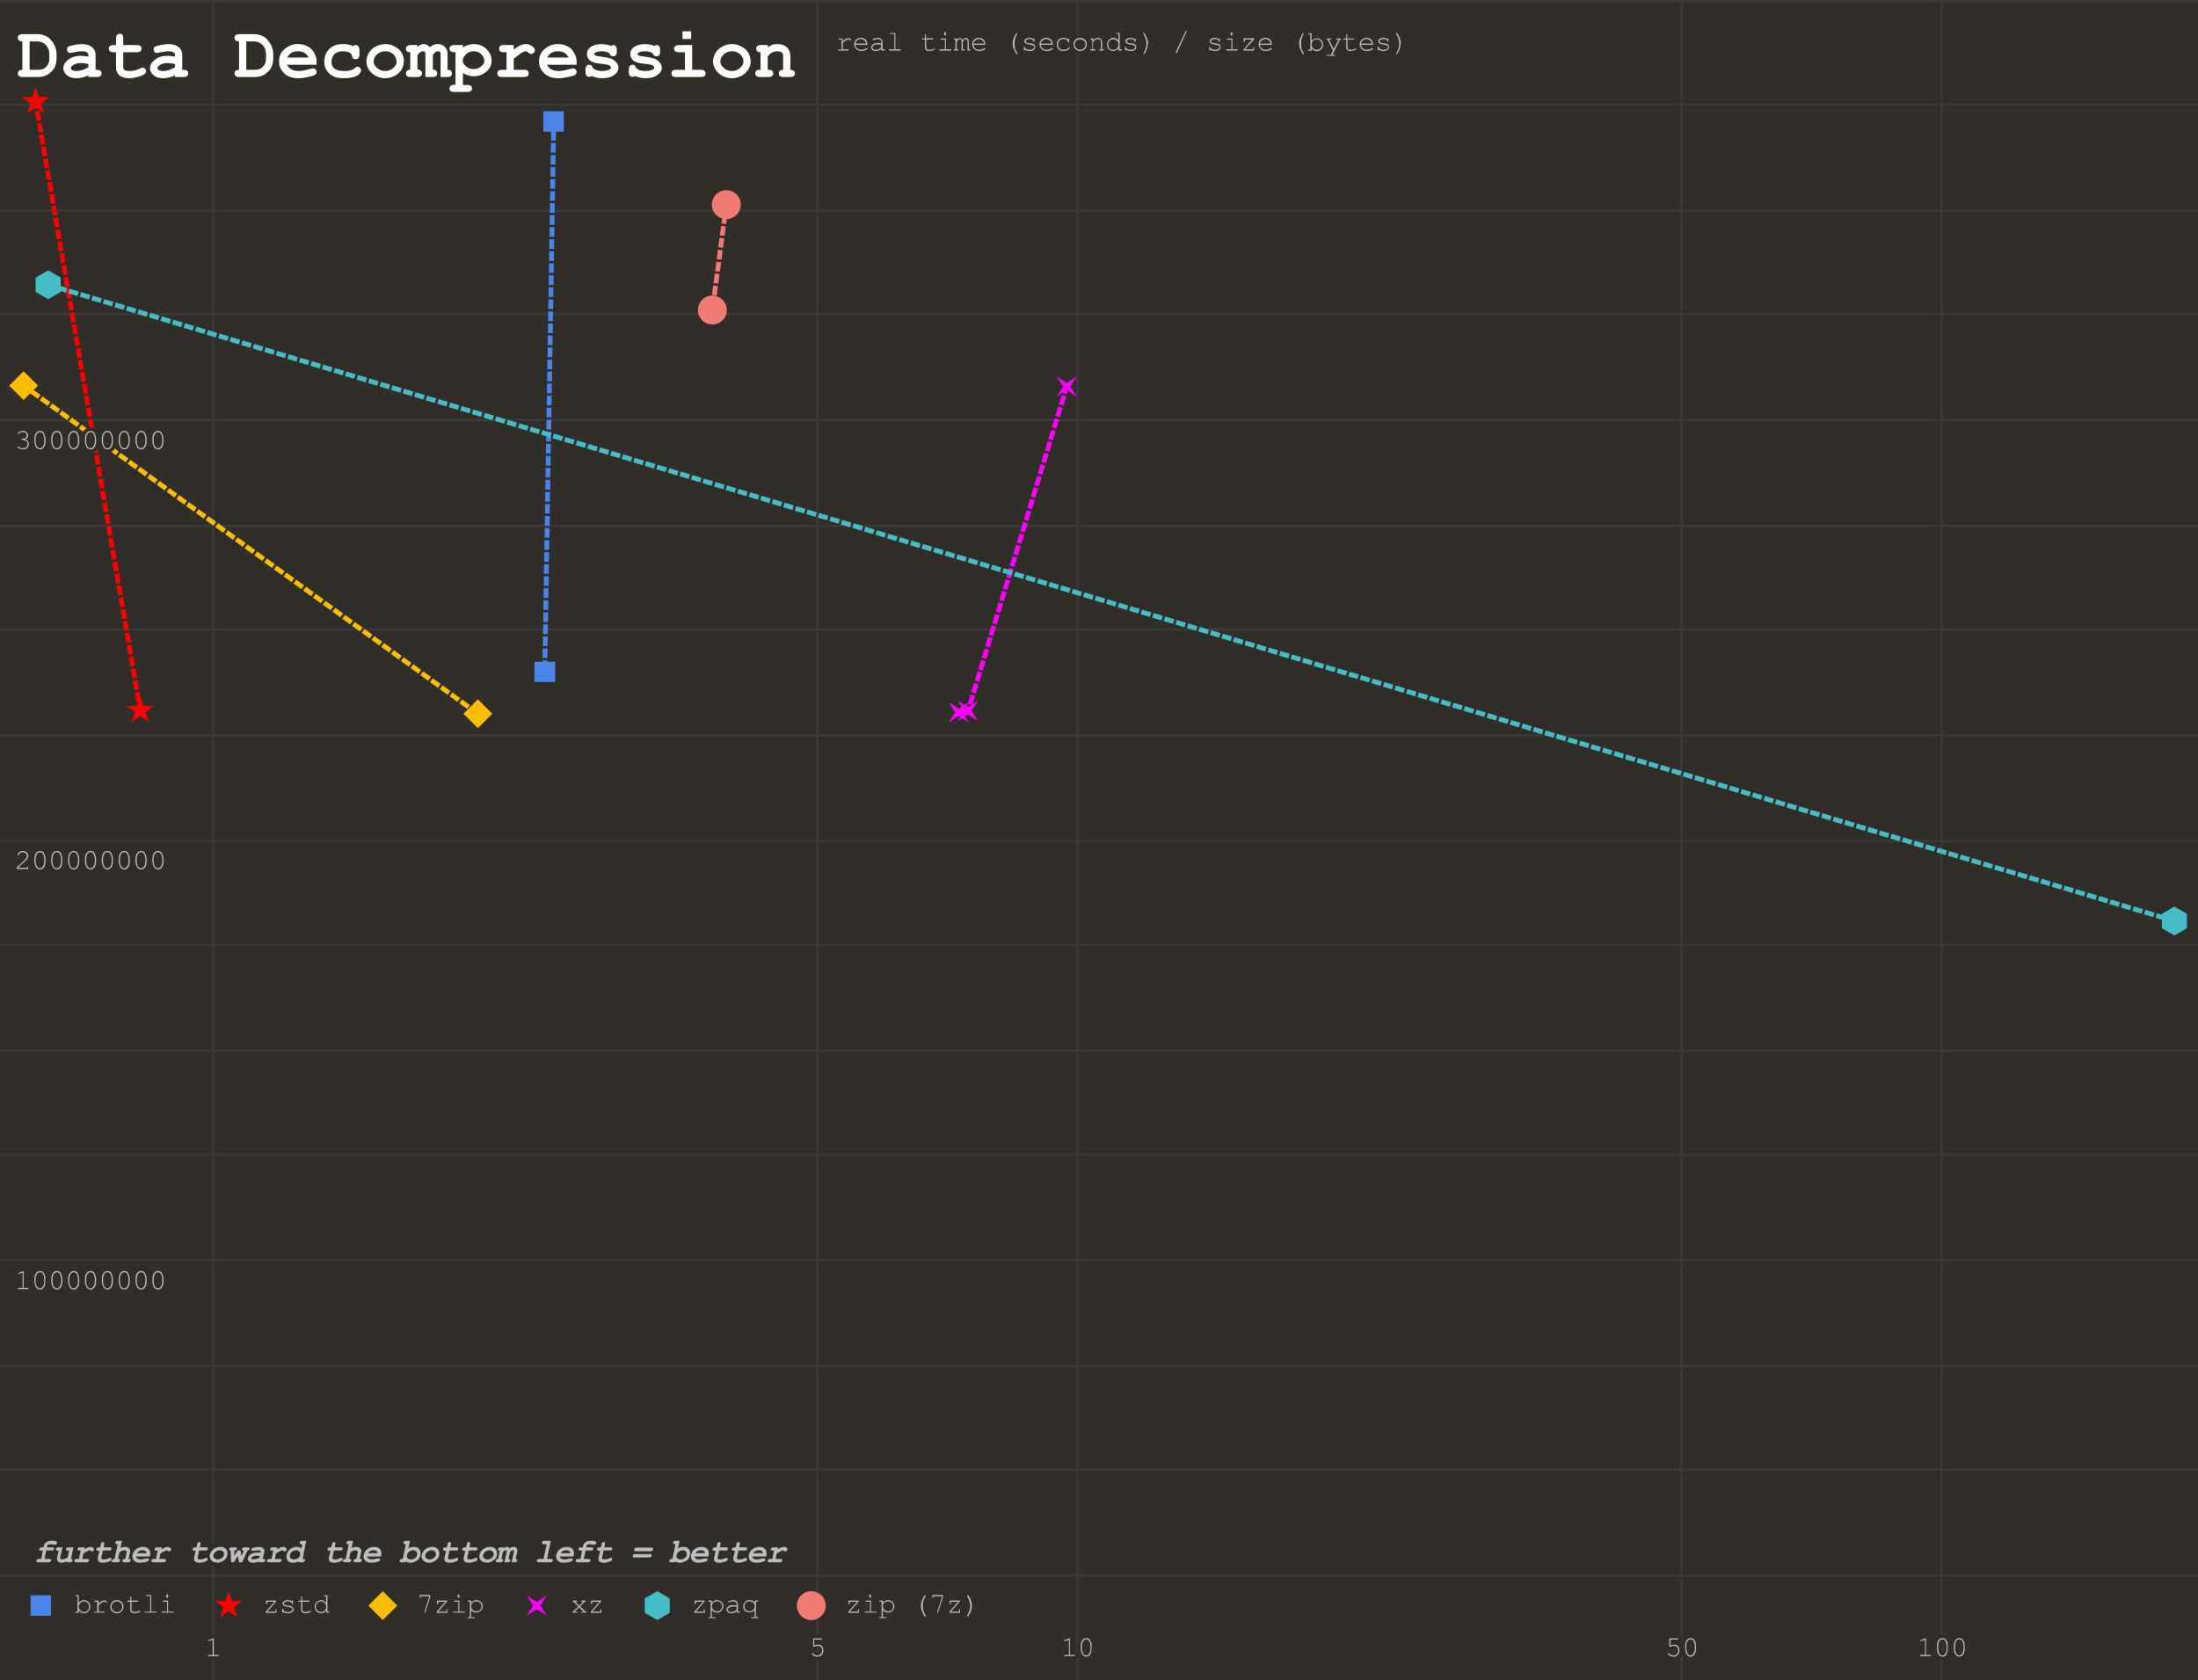 <svg
  xmlns="http://www.w3.org/2000/svg"
  width="913"
  height="698"
  fill="none"
  stroke-linecap="square"
  stroke-miterlimit="10"
>
  <path fill="#312d28" d="M0 0h913v698H0V0Z" /><path
    stroke="#3a3a3a"
    stroke-linecap="butt"
    d="M88.5.5v698m251-698v698m108-698v698m251-698v698m108-698v698"
  /><path stroke="#f0f0f0" stroke-linecap="butt" d="M.5 698.5h913" /><path
    stroke="#3a3a3a"
    stroke-linecap="butt"
    d="M.5 523.5h913m-913-174h913m-913-175h913M.5.5h913m-913 654h913m-913-44h913m-913-43h913m-913-88h913m-913-43h913m-913-44h913m-913-87h913m-913-44h913m-913-43h913m-913-88h913m-913-43h913m-913-44h913"
  /><clipPath id="a"><path d="M0 0h913v698H0V0Z" /></clipPath><path
    stroke="#4a86e8"
    stroke-dasharray="2.0,3.0"
    stroke-linecap="butt"
    stroke-width="2"
    d="m230 50.4-3.7 228.7"
    clip-path="url(#a)"
  /><path
    stroke="red"
    stroke-dasharray="2.0,3.0"
    stroke-linecap="butt"
    stroke-width="2"
    d="m14.8 42.2 43.5 253"
    clip-path="url(#a)"
  /><path
    stroke="#fbbc04"
    stroke-dasharray="2.0,3.0"
    stroke-linecap="butt"
    stroke-width="2"
    d="m9.8 160.2 188.7 136.3"
    clip-path="url(#a)"
  /><path
    stroke="#f0f"
    stroke-dasharray="2.0,3.0"
    stroke-linecap="butt"
    stroke-width="2"
    d="m443.1 160.6-41 134.7-3.8.6"
    clip-path="url(#a)"
  /><path
    stroke="#46bdc6"
    stroke-dasharray="2.0,3.0"
    stroke-linecap="butt"
    stroke-width="2"
    d="m20 118.3 883.2 264.3"
    clip-path="url(#a)"
  /><path
    stroke="#f07b72"
    stroke-dasharray="2.0,3.0"
    stroke-linecap="butt"
    stroke-width="2"
    d="m301.7 85-5.8 43.8"
    clip-path="url(#a)"
  /><path
    fill="#4a86e8"
    d="M225.7 46.2h8.5v8.5h-8.5ZM222 274.9h8.6v8.4H222Z"
    clip-path="url(#a)"
  /><path
    fill="red"
    d="m14.8 36.2 1.4 4.1h4.3L17 43l1.4 4.1-3.6-2.5-3.5 2.5 1.4-4.1L9 40.3h4.4Zm43.5 252.9 1.3 4.2H64l-3.6 2.6 1.4 4.1-3.5-2.6-3.6 2.6 1.4-4.1-3.5-2.6h4.3Z"
    clip-path="url(#a)"
  /><path
    fill="#fbbc04"
    d="m9.8 154.2 6 6-6 6-6-6Zm188.7 136.3 6 6-6 6-6-6Z"
    clip-path="url(#a)"
  /><path
    fill="#f0f"
    d="m438.9 156.3 4.2 2.8 4.3-2.8-2.8 4.3 2.8 4.2-4.3-2.7-4.2 2.7 2.7-4.2ZM397.8 291l4.2 2.8 4.3-2.7-2.8 4.2 2.8 4.2-4.3-2.7-4.2 2.7 2.7-4.2Z"
    clip-path="url(#a)"
  /><path
    fill="#f0f"
    d="m394 291.7 4.3 2.7 4.2-2.7-2.7 4.2 2.7 4.3-4.2-2.8-4.3 2.8 2.8-4.3Z"
    clip-path="url(#a)"
  /><path
    fill="#46bdc6"
    d="m20 112.3 5.2 3v6l-5.2 3-5.2-3v-6Zm883.2 264.3 5.2 3v6l-5.2 3-5.2-3v-6Z"
    clip-path="url(#a)"
  /><path
    fill="#f07b72"
    d="M307.7 85a6 6 0 1 1-12 0 6 6 0 0 1 12 0Zm-5.8 43.8a6 6 0 1 1-12 0 6 6 0 0 1 12 0Z"
    clip-path="url(#a)"
  /><path
    stroke="#312d28"
    stroke-linecap="round"
    stroke-linejoin="round"
    stroke-width="3"
    d="M350 16v1.2l1.5-1.2.9-.2q.4 0 .8.3l.4.4v.2l-.3.1q0 0 0 0l-.2-.1-.4-.3-.3-.1q-.3 0-.8.3l-1.5 1.2v2.7h2.4v.4l-.3.1h-4.1v-.4h1.5v-4.2h-1.2V16h1.7Zm10.3 2.6h-5q.1 1 .8 1.5.7.6 1.7.6l1.1-.2 1-.5h.4v.4q-.3.3-1 .5-.8.3-1.5.3-1.3 0-2.1-.8-.9-.9-.9-2t.8-1.9q.8-.8 2-.8t2 .8q.7.8.7 2Zm-.5-.5q-.1-.8-.7-1.3-.7-.6-1.5-.6-.9 0-1.5.6-.6.4-.8 1.3h4.5Zm6.3 2.9v-.7q-1.1.9-2.3.9-.9 0-1.4-.4-.5-.5-.5-1.2t.7-1.2q.6-.5 1.9-.5h.7l.9.1v-.8q0-.4-.4-.7-.4-.3-1.1-.3-.6 0-1.6.4h-.4l-.1-.2v-.2l.7-.2 1.4-.3q1 0 1.4.5.6.5.6 1v3.3h.9v.4l-.3.1h-1.1Zm0-2.5h-.8l-.8-.1q-1 0-1.6.4-.5.4-.5.8 0 .5.3.8.4.3 1 .3.7 0 1.3-.2.5-.3 1-.9v-1Zm5.8-4.9v6.9h2.2v.4l-.3.1h-4.6v-.4l.3-.1h2v-6.4h-1.8v-.4h2.3Zm12.8 2.3h2.6l.3.1v.4h-2.9v3.3q0 .4.3.7.3.3 1 .3l1-.1 1-.4h.3l.1.2v.1l-1 .5-1.4.2q-.8 0-1.3-.4t-.5-1.1v-3.3H383V16h1.2v-1.8h.4V16Zm8.2-2.5v1.3h-.7v-1.3h.7Zm0 2.5v4.6h2.2v.4l-.2.1h-4.7v-.4l.3-.1h2v-4H391l-.3-.1V16h2.3Zm4.5 0v.5q.6-.6 1.3-.6.4 0 .6.2.3.2.5.6l.7-.6q.3-.3.7-.3.5 0 .8.4.4.4.4 1v3.4h.7v.4l-.2.1h-1v-3.9q0-.4-.2-.6-.2-.3-.5-.3t-.6.3l-.7.8v3.2h.7v.4l-.2.1h-1v-3.8q0-.4-.2-.7-.2-.3-.5-.3t-.5.2l-.8.9v3.2h.7v.4l-.3.1h-1.5l-.1-.3v-.1l.3-.1h.4v-4h-.4l-.2-.1-.1-.2V16h1.3Zm12 2.7h-5q0 1 .7 1.5.7.6 1.7.6l1.1-.2 1-.5h.4v.4q-.3.3-1 .5-.8.3-1.5.3-1.3 0-2.1-.8-.9-.9-.9-2t.8-1.9q.8-.8 2-.8t2 .8q.7.8.7 2Zm-.6-.5q-.1-.8-.7-1.3-.7-.6-1.5-.6-.9 0-1.5.6-.6.4-.8 1.3h4.5Zm11.8 0 .2-1.4q.2-.8.7-1.8l.7-1.2h.3v.3q-.6 1.2-.9 2.2l-.2 1.9.2 2q.3.9 1 2v.4h-.4l-.7-1.2-.7-1.7-.2-1.5Zm8.7-1.9V16h.4v1.4h-.3l-.1-.2q0-.4-.4-.6-.4-.4-1.2-.4-.9 0-1.3.4-.4.2-.4.5 0 .4.4.6.3.2 1.1.3 1 0 1.4.2.6.2.9.6l.2.8q0 .6-.6 1.1-.6.5-1.7.5-1.2 0-2-.6v.3q0 0 0 0l-.2.1h-.2v-1.6h.4v.2q0 .3.2.4.2.3.7.5.4.2 1 .2 1 0 1.5-.4.5-.3.5-.7 0-.5-.5-.7-.5-.3-1.4-.4-1-.1-1.3-.3-.4-.1-.7-.4-.2-.3-.2-.7 0-.6.6-1 .7-.4 1.5-.4 1 0 1.7.6Zm8 2.4h-5q.1 1 .8 1.5.7.6 1.7.6l1.1-.2 1-.5h.4v.4q-.3.3-1 .5-.8.3-1.5.3-1.3 0-2.1-.8-.9-.9-.9-2t.8-1.9q.8-.8 2-.8t2 .8q.7.8.7 2Zm-.5-.5q-.1-.8-.7-1.3-.7-.6-1.5-.6-.9 0-1.5.6-.6.4-.8 1.3h4.5Zm7-1.7V16h.2l.1.3v1.3l-.2.1h-.2v-.3q-.1-.4-.6-.8t-1.4-.4q-1.1 0-1.7.7-.5.7-.5 1.6 0 1 .6 1.6.6.6 1.6.6l1.2-.2q.6-.2 1-.7l.3-.1h.1l.1.2q0 .3-.6.7-1 .6-2.1.6-1.2 0-2-.8-.7-.7-.7-1.9t.7-2q.8-.8 2-.8t2 .7Zm7.6 2q0 1.2-.8 2t-2 .8q-1 0-1.9-.8-.8-.8-.8-2 0-1 .8-1.9.8-.8 2-.8 1 0 2 .8.7.8.7 2Zm-.5 0q0-.9-.7-1.5-.6-.6-1.5-.6-1 0-1.6.6-.7.6-.7 1.6 0 .9.7 1.5.6.7 1.6.7.9 0 1.5-.7.7-.6.7-1.5Zm3.2-2.5v.8q.5-.6.9-.7.4-.3 1-.3.5 0 1 .3l.6.6.2.8v3.1h.7v.4l-.3.1h-1.5l-.1-.3v-.1l.3-.1h.4v-3q0-.5-.3-.9-.4-.4-1-.4-.5 0-1 .3-.3.1-1 1v3h1v.4l-.3.1h-1.8l-.1-.3v-.1l.3-.1h.6v-4h-.4l-.3-.1V16h1.2Zm11-2.3v6.9h.9v.4l-.3.1h-1.1v-1q-.9 1.2-2.2 1.2-.7 0-1.3-.4-.6-.3-1-1-.3-.6-.3-1.3 0-.7.4-1.4.3-.6 1-1 .5-.4 1.2-.4 1.3 0 2.2 1.2v-2.8h-.9l-.1-.2v-.2h1.5Zm-.5 4.9q0-1-.7-1.6-.6-.6-1.5-.6-.8 0-1.5.6-.6.6-.6 1.6t.6 1.6q.7.6 1.5.6 1 0 1.5-.6.7-.7.7-1.6Zm6.7-2.3V16h.4v1.4h-.3l-.1-.2q0-.4-.4-.6-.4-.4-1.2-.4-.9 0-1.3.4-.4.2-.4.5 0 .4.4.6.3.2 1.1.3 1 0 1.4.2.6.2.9.6l.2.8q0 .6-.6 1.1-.6.5-1.7.5-1.2 0-2-.6v.3q0 0 0 0l-.2.1h-.2v-1.6h.4v.2q0 .3.2.4.2.3.7.5.4.2 1 .2 1 0 1.5-.4.5-.3.5-.7 0-.5-.5-.7-.5-.3-1.4-.4-1-.1-1.3-.3-.4-.1-.7-.4-.2-.3-.2-.7 0-.6.6-1 .7-.4 1.5-.4 1 0 1.7.6Zm5.5 1.9-.2 1.4q-.1.8-.6 1.8t-.8 1.2h-.2v-.3q.6-1.2.9-2.2.3-1 .3-2 0-.9-.3-1.8-.3-1-1-2.2v-.3h.4q.3.2.7 1.2l.7 1.7q.2.7.2 1.5Zm16-4.8-3.9 8.5q0 .2-.2.2h-.2l-.1-.3v-.1l4-8.5.1-.2h.4v.4Zm13.5 3V16h.4v1.4h-.3l-.1-.2q0-.4-.4-.6-.4-.4-1.2-.4-.9 0-1.3.4-.4.2-.4.5 0 .4.4.6.3.2 1.1.3 1 0 1.4.2.6.2.9.6l.2.8q0 .6-.6 1.1-.6.5-1.7.5-1.2 0-2-.6v.3q0 0 0 0l-.2.1h-.2v-1.6h.4v.2q0 .3.2.4.2.3.7.5.4.2 1 .2 1 0 1.5-.4.5-.3.5-.7 0-.5-.5-.7-.5-.3-1.4-.4-1-.1-1.3-.3-.4-.1-.7-.4-.2-.3-.2-.7 0-.6.6-1 .7-.4 1.5-.4 1 0 1.7.6Zm5.6-2.9v1.3h-.7v-1.3h.7Zm0 2.5v4.6h2.2v.4l-.2.1h-4.7v-.4l.3-.1h2v-4H510l-.3-.1V16h2.3Zm9 0v.5l-3.8 4.1h3.4v-.9l.2-.1h.2V21h-4.4v-.4l3.6-4.2h-3v.7l-.1.2-.2.1h-.2v-1.5h4.2Zm7.4 2.7h-5q.1 1 .8 1.5.7.6 1.7.6l1.1-.2 1-.5h.4v.4q-.3.3-1 .5-.8.3-1.5.3-1.3 0-2.1-.8-.9-.9-.9-2t.8-1.9q.8-.8 2-.8t2 .8q.7.8.7 2Zm-.5-.5q-.1-.8-.7-1.3-.7-.6-1.5-.6-.9 0-1.5.6-.6.4-.8 1.3h4.5Zm11.8 0 .2-1.4q.2-.8.7-1.8l.7-1.2h.3v.3q-.6 1.2-.9 2.2l-.2 1.9.2 2q.3.9 1 2v.4h-.4l-.7-1.2-.7-1.7-.2-1.5Zm5.2-4.5V17q.9-1.1 2.2-1.1 1 0 1.8.7.8.8.8 2 0 1-.8 1.9-.8.8-1.8.8-1.3 0-2.2-1.2v1h-1.4v-.4l.3-.1h.6v-6.4h-.9v-.4h1.4Zm4.3 4.9q0-1-.7-1.6-.6-.6-1.4-.6-1 0-1.5.6-.7.6-.7 1.6t.7 1.6q.6.6 1.5.6.8 0 1.4-.6.7-.7.7-1.6Zm4.6 2.5-2.3-4.6h-.4V16q0 0 0 0h2v.4h-1l2 4 2-4h-1V16h2v.3l-.1.1h-.3l-3.1 6.4h1v.4H551v-.4h1.8l.9-1.8Zm6-5h2.9v.4h-2.9v3.3q0 .4.3.7.3.3 1 .3l1-.1 1-.4h.3l.1.2v.1l-1 .5-1.4.2q-.8 0-1.3-.4t-.5-1.1v-3.3H558V16h1.2v-1.8h.4V16Zm10.6 2.6h-5q.1 1 .8 1.5.7.6 1.7.6l1.1-.2 1-.5h.4v.4q-.3.3-1 .5-.8.3-1.5.3-1.3 0-2.1-.8-.9-.9-.9-2t.8-1.9q.8-.8 2-.8t2 .8q.7.8.7 2Zm-.5-.5q-.1-.8-.7-1.3-.7-.6-1.5-.6-.9 0-1.5.6-.6.4-.8 1.3h4.5Zm6.5-1.9V16h.4v1.4h-.3l-.1-.2q0-.4-.4-.6-.4-.4-1.2-.4-.9 0-1.3.4-.4.2-.4.5 0 .4.4.6.3.2 1.1.3 1 0 1.4.2.6.2.9.6l.2.8q0 .6-.6 1.1-.6.5-1.7.5-1.2 0-2-.6v.3q0 0 0 0l-.2.1h-.2v-1.6h.4v.2q0 .3.2.4.2.3.7.5.4.2 1 .2 1 0 1.5-.4.5-.3.5-.7 0-.5-.5-.7-.5-.3-1.4-.4-1-.1-1.3-.3-.4-.1-.7-.4-.2-.3-.2-.7 0-.6.6-1 .7-.4 1.5-.4 1 0 1.7.6Zm5.5 1.9-.2 1.4q-.1.8-.6 1.8t-.8 1.2h-.2v-.3q.6-1.2.9-2.2.3-1 .3-2 0-.9-.3-1.8-.3-1-1-2.2v-.3h.4q.3.2.7 1.2l.7 1.7q.2.7.2 1.5Z"
  /><path
    fill="#bdbdbd"
    d="M350 16v1.2l1.5-1.2.9-.2q.4 0 .8.3l.4.4v.2l-.3.1-.2-.1-.4-.3-.3-.1q-.3 0-.8.3l-1.5 1.2v2.7h2.4v.4l-.3.1h-4.1v-.4h1.5v-4.2h-1.2V16h1.7Zm10.3 2.6h-5q.1 1 .8 1.5.7.6 1.7.6l1.1-.2 1-.5h.4v.4q-.3.3-1 .5-.8.3-1.5.3-1.3 0-2.1-.8-.9-.9-.9-2t.8-1.9q.8-.8 2-.8t2 .8q.7.8.7 2Zm-.5-.5q-.1-.8-.7-1.3-.7-.6-1.5-.6-.9 0-1.5.6-.6.4-.8 1.3h4.5Zm6.3 2.9v-.7q-1.1.9-2.3.9-.9 0-1.4-.4-.5-.5-.5-1.2t.7-1.2q.6-.5 1.9-.5h.7l.9.1v-.8q0-.4-.4-.7-.4-.3-1.1-.3-.6 0-1.6.4h-.4l-.1-.2v-.2l.7-.2 1.4-.3q1 0 1.4.5.6.5.6 1v3.3h.9v.4l-.3.1h-1.1Zm0-2.5h-.8l-.8-.1q-1 0-1.6.4-.5.4-.5.8 0 .5.3.8.4.3 1 .3.7 0 1.3-.2.5-.3 1-.9v-1Zm5.8-4.9v6.9h2.2v.4l-.3.1h-4.6v-.4l.3-.1h2v-6.4h-1.8v-.4h2.3Zm12.8 2.3h2.6l.3.1v.4h-2.9v3.3q0 .4.3.7.3.3 1 .3l1-.1 1-.4h.3l.1.2v.1l-1 .5-1.4.2q-.8 0-1.3-.4t-.5-1.1v-3.3H383V16h1.2v-1.8h.4V16Zm8.2-2.5v1.3h-.7v-1.3h.7Zm0 2.5v4.6h2.2v.4l-.2.1h-4.7v-.4l.3-.1h2v-4H391l-.3-.1V16h2.3Zm4.5 0v.5q.6-.6 1.3-.6.4 0 .6.2.3.2.5.6l.7-.6q.3-.3.7-.3.5 0 .8.4.4.4.4 1v3.4h.7v.4l-.2.1h-1v-3.9q0-.4-.2-.6-.2-.3-.5-.3t-.6.3l-.7.8v3.2h.7v.4l-.2.1h-1v-3.8q0-.4-.2-.7-.2-.3-.5-.3t-.5.2l-.8.9v3.2h.7v.4l-.3.1h-1.5l-.1-.3v-.1l.3-.1h.4v-4h-.4l-.2-.1-.1-.2V16h1.3Zm12 2.7h-5q0 1 .7 1.5.7.6 1.7.6l1.1-.2 1-.5h.4v.4q-.3.3-1 .5-.8.3-1.5.3-1.3 0-2.1-.8-.9-.9-.9-2t.8-1.9q.8-.8 2-.8t2 .8q.7.8.7 2Zm-.6-.5q-.1-.8-.7-1.3-.7-.6-1.5-.6-.9 0-1.5.6-.6.4-.8 1.3h4.5Zm11.8 0 .2-1.4q.2-.8.7-1.8l.7-1.2h.3v.3q-.6 1.2-.9 2.2l-.2 1.9.2 2q.3.9 1 2v.4h-.4l-.7-1.2-.7-1.7-.2-1.5Zm8.7-1.9V16h.4v1.4h-.3l-.1-.2q0-.4-.4-.6-.4-.4-1.2-.4-.9 0-1.3.4-.4.2-.4.5 0 .4.4.6.3.2 1.1.3 1 0 1.4.2.6.2.9.6l.2.8q0 .6-.6 1.1-.6.5-1.7.5-1.2 0-2-.6v.3l-.2.1h-.2v-1.6h.4v.2q0 .3.2.4.2.3.7.5.4.2 1 .2 1 0 1.5-.4.5-.3.5-.7 0-.5-.5-.7-.5-.3-1.4-.4-1-.1-1.3-.3-.4-.1-.7-.4-.2-.3-.2-.7 0-.6.6-1 .7-.4 1.5-.4 1 0 1.7.6Zm8 2.4h-5q.1 1 .8 1.5.7.6 1.7.6l1.1-.2 1-.5h.4v.4q-.3.3-1 .5-.8.3-1.5.3-1.3 0-2.1-.8-.9-.9-.9-2t.8-1.9q.8-.8 2-.8t2 .8q.7.8.7 2Zm-.5-.5q-.1-.8-.7-1.3-.7-.6-1.5-.6-.9 0-1.5.6-.6.4-.8 1.3h4.5Zm7-1.7V16h.2l.1.3v1.3l-.2.1h-.2v-.3q-.1-.4-.6-.8t-1.4-.4q-1.1 0-1.7.7-.5.7-.5 1.6 0 1 .6 1.6.6.6 1.6.6l1.2-.2q.6-.2 1-.7l.3-.1h.1l.1.2q0 .3-.6.7-1 .6-2.1.6-1.2 0-2-.8-.7-.7-.7-1.9t.7-2q.8-.8 2-.8t2 .7Zm7.6 2q0 1.2-.8 2t-2 .8q-1 0-1.9-.8-.8-.8-.8-2 0-1 .8-1.9.8-.8 2-.8 1 0 2 .8.7.8.7 2Zm-.5 0q0-.9-.7-1.5-.6-.6-1.5-.6-1 0-1.6.6-.7.6-.7 1.6 0 .9.7 1.5.6.7 1.6.7.9 0 1.5-.7.7-.6.7-1.5Zm3.2-2.5v.8q.5-.6.9-.7.4-.3 1-.3.5 0 1 .3l.6.6.2.8v3.1h.7v.4l-.3.1h-1.5l-.1-.3v-.1l.3-.1h.4v-3q0-.5-.3-.9-.4-.4-1-.4-.5 0-1 .3-.3.1-1 1v3h1v.4l-.3.1h-1.8l-.1-.3v-.1l.3-.1h.6v-4h-.4l-.3-.1V16h1.2Zm11-2.3v6.9h.9v.4l-.3.1h-1.1v-1q-.9 1.2-2.2 1.2-.7 0-1.3-.4-.6-.3-1-1-.3-.6-.3-1.3 0-.7.4-1.4.3-.6 1-1 .5-.4 1.2-.4 1.3 0 2.2 1.2v-2.8h-.9l-.1-.2v-.2h1.5Zm-.5 4.9q0-1-.7-1.6-.6-.6-1.5-.6-.8 0-1.5.6-.6.6-.6 1.6t.6 1.6q.7.6 1.5.6 1 0 1.5-.6.7-.7.7-1.6Zm6.7-2.3V16h.4v1.4h-.3l-.1-.2q0-.4-.4-.6-.4-.4-1.2-.4-.9 0-1.3.4-.4.2-.4.5 0 .4.4.6.3.2 1.1.3 1 0 1.4.2.6.2.9.6l.2.8q0 .6-.6 1.1-.6.5-1.7.5-1.2 0-2-.6v.3l-.2.1h-.2v-1.6h.4v.2q0 .3.2.4.2.3.7.5.4.2 1 .2 1 0 1.5-.4.5-.3.5-.7 0-.5-.5-.7-.5-.3-1.4-.4-1-.1-1.3-.3-.4-.1-.7-.4-.2-.3-.2-.7 0-.6.6-1 .7-.4 1.5-.4 1 0 1.7.6Zm5.5 1.9-.2 1.4q-.1.8-.6 1.8t-.8 1.2h-.2v-.3q.6-1.2.9-2.2.3-1 .3-2 0-.9-.3-1.8-.3-1-1-2.2v-.3h.4q.3.2.7 1.2l.7 1.7q.2.7.2 1.5Zm16-4.8-3.9 8.5q0 .2-.2.2h-.2l-.1-.3v-.1l4-8.5.1-.2h.4v.4Zm13.5 3V16h.4v1.4h-.3l-.1-.2q0-.4-.4-.6-.4-.4-1.2-.4-.9 0-1.3.4-.4.2-.4.5 0 .4.4.6.3.2 1.1.3 1 0 1.4.2.6.2.9.6l.2.8q0 .6-.6 1.1-.6.5-1.7.5-1.2 0-2-.6v.3l-.2.1h-.2v-1.6h.4v.2q0 .3.2.4.2.3.7.5.4.2 1 .2 1 0 1.5-.4.5-.3.5-.7 0-.5-.5-.7-.5-.3-1.4-.4-1-.1-1.3-.3-.4-.1-.7-.4-.2-.3-.2-.7 0-.6.6-1 .7-.4 1.5-.4 1 0 1.7.6Zm5.6-2.9v1.3h-.7v-1.3h.7Zm0 2.5v4.6h2.2v.4l-.2.1h-4.7v-.4l.3-.1h2v-4H510l-.3-.1V16h2.3Zm9 0v.5l-3.8 4.1h3.4v-.9l.2-.1h.2V21h-4.4v-.4l3.6-4.2h-3v.7l-.1.2-.2.1h-.2v-1.5h4.2Zm7.4 2.7h-5q.1 1 .8 1.5.7.6 1.7.6l1.1-.2 1-.5h.4v.4q-.3.3-1 .5-.8.3-1.5.3-1.3 0-2.1-.8-.9-.9-.9-2t.8-1.9q.8-.8 2-.8t2 .8q.7.8.7 2Zm-.5-.5q-.1-.8-.7-1.3-.7-.6-1.5-.6-.9 0-1.5.6-.6.4-.8 1.3h4.5Zm11.8 0 .2-1.4q.2-.8.7-1.8l.7-1.2h.3v.3q-.6 1.2-.9 2.2l-.2 1.9.2 2q.3.9 1 2v.4h-.4l-.7-1.2-.7-1.7-.2-1.5Zm5.2-4.5V17q.9-1.1 2.2-1.1 1 0 1.8.7.8.8.8 2 0 1-.8 1.9-.8.8-1.8.8-1.3 0-2.2-1.2v1h-1.4v-.4l.3-.1h.6v-6.4h-.9v-.4h1.4Zm4.3 4.9q0-1-.7-1.6-.6-.6-1.4-.6-1 0-1.5.6-.7.6-.7 1.6t.7 1.6q.6.6 1.5.6.8 0 1.4-.6.7-.7.7-1.6Zm4.6 2.5-2.3-4.6h-.4V16h2v.4h-1l2 4 2-4h-1V16h2v.3l-.1.1h-.3l-3.1 6.4h1v.4H551v-.4h1.8l.9-1.8Zm6-5h2.9v.4h-2.9v3.3q0 .4.3.7.3.3 1 .3l1-.1 1-.4h.3l.1.2v.1l-1 .5-1.4.2q-.8 0-1.3-.4t-.5-1.1v-3.3H558V16h1.2v-1.8h.4V16Zm10.6 2.6h-5q.1 1 .8 1.5.7.6 1.7.6l1.1-.2 1-.5h.4v.4q-.3.3-1 .5-.8.3-1.5.3-1.3 0-2.1-.8-.9-.9-.9-2t.8-1.9q.8-.8 2-.8t2 .8q.7.8.7 2Zm-.5-.5q-.1-.8-.7-1.3-.7-.6-1.5-.6-.9 0-1.5.6-.6.4-.8 1.3h4.5Zm6.5-1.9V16h.4v1.4h-.3l-.1-.2q0-.4-.4-.6-.4-.4-1.2-.4-.9 0-1.3.4-.4.2-.4.5 0 .4.4.6.3.2 1.1.3 1 0 1.4.2.6.2.9.6l.2.8q0 .6-.6 1.1-.6.5-1.7.5-1.2 0-2-.6v.3l-.2.1h-.2v-1.6h.4v.2q0 .3.2.4.2.3.7.5.4.2 1 .2 1 0 1.5-.4.5-.3.5-.7 0-.5-.5-.7-.5-.3-1.4-.4-1-.1-1.3-.3-.4-.1-.7-.4-.2-.3-.2-.7 0-.6.6-1 .7-.4 1.5-.4 1 0 1.7.6Zm5.5 1.9-.2 1.4q-.1.8-.6 1.8t-.8 1.2h-.2v-.3q.6-1.2.9-2.2.3-1 .3-2 0-.9-.3-1.8-.3-1-1-2.2v-.3h.4q.3.2.7 1.2l.7 1.7q.2.7.2 1.5Z"
  /><path
    stroke="#312d28"
    stroke-linecap="round"
    stroke-linejoin="round"
    stroke-width="3"
    d="M9.8 528v7h2v.4l-.3.1H7.4v-.4l.3-.1h1.7v-6.3l-1.7.5h-.2v-.3l.2-.1 2.2-.8Zm9 3.2v1.2q0 1.6-.7 2.6-.6.7-1.5.7l-.8-.2-.7-.5-.3-.6-.3-.8q-.2-.5-.2-1.2v-1.2q0-1.6.8-2.5.6-.7 1.5-.7l.8.1.7.5.3.7.3.7q.2.5.2 1.2Zm-.4 0-.2-1.2-.5-1q-.1-.2-.4-.3-.3-.2-.7-.2-.8 0-1.3.8-.5.9-.5 2v1q0 .8.2 1.4l.5 1 .4.3q.3.2.7.2.8 0 1.3-.9.5-.8.5-2v-1Zm7.5 0v1.2q0 1.6-.8 2.6-.6.7-1.5.7l-.8-.2-.7-.5-.3-.6-.3-.8q-.2-.5-.2-1.2v-1.2q0-1.6.8-2.5.6-.7 1.5-.7l.8.1.7.5.3.7.3.7q.2.5.2 1.2Zm-.5 0-.2-1.2-.5-1q-.1-.2-.4-.3-.3-.2-.7-.2-.8 0-1.3.8-.5.9-.5 2v1q0 .8.2 1.4l.5 1 .4.3q.3.2.7.2.8 0 1.3-.9.5-.8.5-2v-1Zm7.5 0v1.2q0 1.6-.8 2.6-.6.7-1.5.7l-.8-.2-.7-.5-.3-.6-.3-.8q-.2-.5-.2-1.2v-1.2q0-1.6.8-2.5.6-.7 1.5-.7l.8.1.7.5.3.7.3.7q.2.5.2 1.2Zm-.5 0-.2-1.2-.5-1q-.1-.2-.4-.3-.3-.2-.7-.2-.8 0-1.3.8-.5.9-.5 2v1q0 .8.2 1.4l.5 1 .4.3q.3.2.7.2.8 0 1.3-.9.5-.8.5-2v-1Zm7.5 0v1.2q0 1.6-.8 2.6-.6.7-1.5.7l-.8-.2-.7-.5-.3-.6-.3-.8q-.2-.5-.2-1.2v-1.2q0-1.6.8-2.5.6-.7 1.5-.7l.8.1.7.5.3.7.3.7q.2.5.2 1.2Zm-.5 0-.2-1.2-.5-1q-.1-.2-.4-.3-.3-.2-.7-.2-.8 0-1.3.8-.5.9-.5 2v1q0 .8.2 1.4l.5 1 .4.3q.3.2.7.2.8 0 1.3-.9.5-.8.5-2v-1Zm7.5 0v1.2q0 1.6-.8 2.6-.6.7-1.5.7l-.8-.2-.7-.5-.3-.6-.3-.8q-.2-.5-.2-1.2v-1.2q0-1.6.8-2.5.6-.7 1.5-.7l.8.1.7.5.3.7.3.7q.2.5.2 1.2Zm-.5 0-.2-1.2-.5-1q-.1-.2-.4-.3-.3-.2-.7-.2-.8 0-1.3.8-.5.9-.5 2v1q0 .8.2 1.4l.5 1 .4.3q.3.2.7.2.8 0 1.3-.9.5-.8.5-2v-1Zm7.5 0v1.2q0 1.6-.8 2.6-.6.7-1.5.7l-.8-.2-.7-.5-.3-.6-.3-.8q-.2-.5-.2-1.2v-1.2q0-1.6.8-2.5.6-.7 1.5-.7l.8.1.7.5.3.7.3.7q.2.5.2 1.2Zm-.5 0-.2-1.2-.5-1q-.1-.2-.4-.3-.3-.2-.7-.2-.8 0-1.3.8-.5.9-.5 2v1q0 .8.2 1.4l.5 1 .4.3q.3.2.7.2.8 0 1.3-.9.5-.8.5-2v-1Zm7.5 0v1.2q0 1.6-.8 2.6-.6.7-1.5.7l-.8-.2-.7-.5-.3-.6-.3-.8q-.2-.5-.2-1.2v-1.2q0-1.6.8-2.5.6-.7 1.5-.7l.8.1.7.5.3.7.3.7q.2.5.2 1.2Zm-.5 0-.2-1.2-.5-1q-.1-.2-.4-.3-.3-.2-.7-.2-.8 0-1.3.8-.5.9-.5 2v1q0 .8.2 1.4l.5 1 .4.3q.3.2.7.2.8 0 1.3-.9.5-.8.5-2v-1Zm7.5 0v1.2q0 1.6-.8 2.6-.6.7-1.5.7l-.8-.2-.7-.5-.3-.6-.3-.8q-.2-.5-.2-1.2v-1.2q0-1.6.8-2.5.6-.7 1.5-.7l.8.1.7.5.3.7.3.7q.2.5.2 1.2Zm-.5 0-.2-1.2-.5-1q-.1-.2-.4-.3-.3-.2-.7-.2-.8 0-1.3.8-.5.9-.5 2v1q0 .8.2 1.4l.5 1 .4.3q.3.2.7.2.8 0 1.3-.9.5-.8.5-2v-1Z"
  /><path
    fill="#bdbdbd"
    d="M9.8 528v7h2v.4l-.3.1H7.4v-.4l.3-.1h1.7v-6.3l-1.7.5h-.2v-.3l.2-.1 2.2-.8Zm9 3.2v1.2q0 1.6-.7 2.6-.6.7-1.5.7l-.8-.2-.7-.5-.3-.6-.3-.8q-.2-.5-.2-1.2v-1.2q0-1.6.8-2.5.6-.7 1.5-.7l.8.1.7.5.3.7.3.7q.2.5.2 1.2Zm-.4 0-.2-1.2-.5-1q-.1-.2-.4-.3-.3-.2-.7-.2-.8 0-1.3.8-.5.9-.5 2v1q0 .8.2 1.4l.5 1 .4.3q.3.2.7.2.8 0 1.3-.9.5-.8.5-2v-1Zm7.5 0v1.2q0 1.6-.8 2.6-.6.7-1.5.7l-.8-.2-.7-.5-.3-.6-.3-.8q-.2-.5-.2-1.2v-1.2q0-1.6.8-2.5.6-.7 1.5-.7l.8.1.7.5.3.7.3.7q.2.5.2 1.2Zm-.5 0-.2-1.2-.5-1q-.1-.2-.4-.3-.3-.2-.7-.2-.8 0-1.3.8-.5.9-.5 2v1q0 .8.2 1.4l.5 1 .4.3q.3.2.7.2.8 0 1.3-.9.5-.8.5-2v-1Zm7.5 0v1.2q0 1.6-.8 2.6-.6.7-1.5.7l-.8-.2-.7-.5-.3-.6-.3-.8q-.2-.5-.2-1.2v-1.2q0-1.6.8-2.5.6-.7 1.5-.7l.8.1.7.5.3.7.3.7q.2.5.2 1.2Zm-.5 0-.2-1.2-.5-1q-.1-.2-.4-.3-.3-.2-.7-.2-.8 0-1.3.8-.5.9-.5 2v1q0 .8.2 1.4l.5 1 .4.3q.3.2.7.2.8 0 1.3-.9.5-.8.5-2v-1Zm7.5 0v1.2q0 1.6-.8 2.6-.6.7-1.5.7l-.8-.2-.7-.5-.3-.6-.3-.8q-.2-.5-.2-1.2v-1.2q0-1.6.8-2.5.6-.7 1.5-.7l.8.1.7.5.3.7.3.7q.2.5.2 1.2Zm-.5 0-.2-1.2-.5-1q-.1-.2-.4-.3-.3-.2-.7-.2-.8 0-1.3.8-.5.9-.5 2v1q0 .8.2 1.4l.5 1 .4.3q.3.2.7.2.8 0 1.3-.9.5-.8.5-2v-1Zm7.5 0v1.2q0 1.6-.8 2.6-.6.7-1.5.7l-.8-.2-.7-.5-.3-.6-.3-.8q-.2-.5-.2-1.2v-1.2q0-1.6.8-2.5.6-.7 1.5-.7l.8.1.7.5.3.7.3.7q.2.5.2 1.2Zm-.5 0-.2-1.2-.5-1q-.1-.2-.4-.3-.3-.2-.7-.2-.8 0-1.3.8-.5.9-.5 2v1q0 .8.2 1.4l.5 1 .4.3q.3.2.7.2.8 0 1.3-.9.5-.8.5-2v-1Zm7.5 0v1.2q0 1.6-.8 2.6-.6.7-1.5.7l-.8-.2-.7-.5-.3-.6-.3-.8q-.2-.5-.2-1.2v-1.2q0-1.6.8-2.5.6-.7 1.5-.7l.8.1.7.5.3.7.3.7q.2.5.2 1.2Zm-.5 0-.2-1.2-.5-1q-.1-.2-.4-.3-.3-.2-.7-.2-.8 0-1.3.8-.5.9-.5 2v1q0 .8.2 1.4l.5 1 .4.3q.3.2.7.2.8 0 1.3-.9.5-.8.5-2v-1Zm7.5 0v1.2q0 1.6-.8 2.6-.6.7-1.5.7l-.8-.2-.7-.5-.3-.6-.3-.8q-.2-.5-.2-1.2v-1.2q0-1.6.8-2.5.6-.7 1.5-.7l.8.1.7.5.3.7.3.7q.2.5.2 1.2Zm-.5 0-.2-1.2-.5-1q-.1-.2-.4-.3-.3-.2-.7-.2-.8 0-1.3.8-.5.9-.5 2v1q0 .8.2 1.4l.5 1 .4.3q.3.2.7.2.8 0 1.3-.9.5-.8.5-2v-1Zm7.5 0v1.2q0 1.6-.8 2.6-.6.7-1.5.7l-.8-.2-.7-.5-.3-.6-.3-.8q-.2-.5-.2-1.2v-1.2q0-1.6.8-2.5.6-.7 1.5-.7l.8.1.7.5.3.7.3.7q.2.5.2 1.2Zm-.5 0-.2-1.2-.5-1q-.1-.2-.4-.3-.3-.2-.7-.2-.8 0-1.3.8-.5.9-.5 2v1q0 .8.2 1.4l.5 1 .4.3q.3.2.7.2.8 0 1.3-.9.5-.8.5-2v-1Z"
  /><path
    stroke="#312d28"
    stroke-linecap="round"
    stroke-linejoin="round"
    stroke-width="3"
    d="M7.5 360.5h3.8v-.4l.2-.1h.2v1H7v-.7l3-2.8.8-1q.3-.2.4-.5v-.4q0-.7-.5-1.1-.5-.5-1.2-.5-.6 0-1.1.3-.5.4-.7 1v.1h-.4v-.1l.2-.8q.4-.5.9-.8.5-.2 1.1-.2 1 0 1.6.6.7.6.7 1.5l-.2.6q0 .3-.3.6l-1 1-2.8 2.7h0Zm11.4-3.8v1.2q0 1.6-.8 2.6-.6.7-1.5.7l-.8-.2-.7-.5-.3-.6-.3-.8q-.2-.5-.2-1.2v-1.2q0-1.6.8-2.5.6-.7 1.5-.7l.8.1.7.5.3.7.3.7q.2.5.2 1.2Zm-.5 0-.2-1.2-.5-1q-.1-.2-.4-.3-.3-.2-.7-.2-.8 0-1.3.8-.5.9-.5 2v1q0 .8.2 1.4l.5 1 .4.3q.3.2.7.2.8 0 1.3-.9.5-.8.5-2v-1Zm7.5 0v1.2q0 1.6-.8 2.6-.6.7-1.5.7l-.8-.2-.7-.5-.3-.6-.3-.8q-.2-.5-.2-1.2v-1.2q0-1.6.8-2.5.6-.7 1.5-.7l.8.1.7.5.3.7.3.7q.2.5.2 1.2Zm-.5 0-.2-1.2-.5-1q-.1-.2-.4-.3-.3-.2-.7-.2-.8 0-1.3.8-.5.9-.5 2v1q0 .8.2 1.4l.5 1 .4.3q.3.2.7.2.8 0 1.3-.9.5-.8.5-2v-1Zm7.5 0v1.2q0 1.6-.8 2.6-.6.7-1.5.7l-.8-.2-.7-.5-.3-.6-.3-.8q-.2-.5-.2-1.2v-1.2q0-1.6.8-2.5.6-.7 1.5-.7l.8.1.7.5.3.7.3.7q.2.5.2 1.2Zm-.5 0-.2-1.2-.5-1q-.1-.2-.4-.3-.3-.2-.7-.2-.8 0-1.3.8-.5.9-.5 2v1q0 .8.2 1.4l.5 1 .4.3q.3.2.7.2.8 0 1.3-.9.5-.8.5-2v-1Zm7.5 0v1.2q0 1.6-.8 2.6-.6.7-1.5.7l-.8-.2-.7-.5-.3-.6-.3-.8q-.2-.5-.2-1.2v-1.2q0-1.6.8-2.5.6-.7 1.5-.7l.8.1.7.5.3.7.3.7q.2.5.2 1.2Zm-.5 0-.2-1.2-.5-1q-.1-.2-.4-.3-.3-.2-.7-.2-.8 0-1.3.8-.5.9-.5 2v1q0 .8.2 1.4l.5 1 .4.3q.3.2.7.2.8 0 1.3-.9.5-.8.5-2v-1Zm7.5 0v1.2q0 1.6-.8 2.6-.6.7-1.5.7l-.8-.2-.7-.5-.3-.6-.3-.8q-.2-.5-.2-1.2v-1.2q0-1.6.8-2.5.6-.7 1.5-.7l.8.1.7.5.3.7.3.7q.2.5.2 1.2Zm-.5 0-.2-1.2-.5-1q-.1-.2-.4-.3-.3-.2-.7-.2-.8 0-1.3.8-.5.9-.5 2v1q0 .8.2 1.4l.5 1 .4.3q.3.2.7.2.8 0 1.3-.9.5-.8.5-2v-1Zm7.5 0v1.2q0 1.6-.8 2.6-.6.7-1.5.7l-.8-.2-.7-.5-.3-.6-.3-.8q-.2-.5-.2-1.2v-1.2q0-1.6.8-2.5.6-.7 1.5-.7l.8.1.7.5.3.7.3.7q.2.5.2 1.2Zm-.5 0-.2-1.2-.5-1q-.1-.2-.4-.3-.3-.2-.7-.2-.8 0-1.3.8-.5.9-.5 2v1q0 .8.2 1.4l.5 1 .4.3q.3.2.7.2.8 0 1.3-.9.5-.8.5-2v-1Zm7.5 0v1.2q0 1.6-.8 2.6-.6.7-1.5.7l-.8-.2-.7-.5-.3-.6-.3-.8q-.2-.5-.2-1.2v-1.2q0-1.6.8-2.5.6-.7 1.5-.7l.8.1.7.5.3.7.3.7q.2.5.2 1.2Zm-.5 0-.2-1.2-.5-1q-.1-.2-.4-.3-.3-.2-.7-.2-.8 0-1.3.8-.5.9-.5 2v1q0 .8.2 1.4l.5 1 .4.3q.3.2.7.2.8 0 1.3-.9.5-.8.5-2v-1Zm7.5 0v1.2q0 1.6-.8 2.6-.6.7-1.5.7l-.8-.2-.7-.5-.3-.6-.3-.8q-.2-.5-.2-1.2v-1.2q0-1.6.8-2.5.6-.7 1.5-.7l.8.1.7.5.3.7.3.7q.2.5.2 1.2Zm-.5 0-.2-1.2-.5-1q-.1-.2-.4-.3-.3-.2-.7-.2-.8 0-1.3.8-.5.9-.5 2v1q0 .8.2 1.4l.5 1 .4.3q.3.2.7.2.8 0 1.3-.9.5-.8.5-2v-1Z"
  /><path
    fill="#bdbdbd"
    d="M7.5 360.5h3.8v-.4l.2-.1h.2v1H7v-.7l3-2.8.8-1q.3-.2.4-.5v-.4q0-.7-.5-1.1-.5-.5-1.2-.5-.6 0-1.1.3-.5.4-.7 1v.1h-.4v-.1l.2-.8q.4-.5.9-.8.5-.2 1.1-.2 1 0 1.6.6.7.6.7 1.5l-.2.6q0 .3-.3.6l-1 1-2.8 2.7Zm11.4-3.8v1.2q0 1.6-.8 2.6-.6.7-1.5.7l-.8-.2-.7-.5-.3-.6-.3-.8q-.2-.5-.2-1.2v-1.2q0-1.6.8-2.5.6-.7 1.5-.7l.8.1.7.5.3.7.3.7q.2.5.2 1.2Zm-.5 0-.2-1.2-.5-1q-.1-.2-.4-.3-.3-.2-.7-.2-.8 0-1.3.8-.5.9-.5 2v1q0 .8.2 1.4l.5 1 .4.3q.3.2.7.2.8 0 1.3-.9.5-.8.5-2v-1Zm7.5 0v1.2q0 1.6-.8 2.6-.6.7-1.5.7l-.8-.2-.7-.5-.3-.6-.3-.8q-.2-.5-.2-1.2v-1.2q0-1.6.8-2.5.6-.7 1.5-.7l.8.1.7.5.3.7.3.7q.2.5.2 1.2Zm-.5 0-.2-1.2-.5-1q-.1-.2-.4-.3-.3-.2-.7-.2-.8 0-1.3.8-.5.9-.5 2v1q0 .8.2 1.4l.5 1 .4.3q.3.2.7.2.8 0 1.3-.9.5-.8.5-2v-1Zm7.5 0v1.2q0 1.6-.8 2.6-.6.7-1.5.7l-.8-.2-.7-.5-.3-.6-.3-.8q-.2-.5-.2-1.2v-1.2q0-1.6.8-2.5.6-.7 1.5-.7l.8.1.7.5.3.7.3.7q.2.5.2 1.2Zm-.5 0-.2-1.2-.5-1q-.1-.2-.4-.3-.3-.2-.7-.2-.8 0-1.3.8-.5.9-.5 2v1q0 .8.2 1.4l.5 1 .4.3q.3.2.7.2.8 0 1.3-.9.5-.8.5-2v-1Zm7.5 0v1.2q0 1.6-.8 2.6-.6.7-1.5.7l-.8-.2-.7-.5-.3-.6-.3-.8q-.2-.5-.2-1.2v-1.2q0-1.6.8-2.5.6-.7 1.5-.7l.8.1.7.5.3.7.3.7q.2.5.2 1.2Zm-.5 0-.2-1.2-.5-1q-.1-.2-.4-.3-.3-.2-.7-.2-.8 0-1.3.8-.5.9-.5 2v1q0 .8.2 1.4l.5 1 .4.3q.3.2.7.2.8 0 1.3-.9.5-.8.5-2v-1Zm7.5 0v1.2q0 1.6-.8 2.6-.6.7-1.5.7l-.8-.2-.7-.5-.3-.6-.3-.8q-.2-.5-.2-1.2v-1.2q0-1.6.8-2.5.6-.7 1.5-.7l.8.1.7.5.3.7.3.7q.2.5.2 1.2Zm-.5 0-.2-1.2-.5-1q-.1-.2-.4-.3-.3-.2-.7-.2-.8 0-1.3.8-.5.9-.5 2v1q0 .8.2 1.4l.5 1 .4.3q.3.2.7.2.8 0 1.3-.9.5-.8.5-2v-1Zm7.5 0v1.2q0 1.6-.8 2.6-.6.7-1.5.7l-.8-.2-.7-.5-.3-.6-.3-.8q-.2-.5-.2-1.2v-1.2q0-1.6.8-2.5.6-.7 1.5-.7l.8.1.7.5.3.7.3.7q.2.5.2 1.2Zm-.5 0-.2-1.2-.5-1q-.1-.2-.4-.3-.3-.2-.7-.2-.8 0-1.3.8-.5.9-.5 2v1q0 .8.2 1.4l.5 1 .4.3q.3.2.7.2.8 0 1.3-.9.5-.8.5-2v-1Zm7.5 0v1.2q0 1.6-.8 2.6-.6.7-1.5.7l-.8-.2-.7-.5-.3-.6-.3-.8q-.2-.5-.2-1.2v-1.2q0-1.6.8-2.5.6-.7 1.5-.7l.8.1.7.5.3.7.3.7q.2.5.2 1.2Zm-.5 0-.2-1.2-.5-1q-.1-.2-.4-.3-.3-.2-.7-.2-.8 0-1.3.8-.5.9-.5 2v1q0 .8.2 1.4l.5 1 .4.3q.3.2.7.2.8 0 1.3-.9.5-.8.5-2v-1Zm7.5 0v1.2q0 1.6-.8 2.6-.6.7-1.5.7l-.8-.2-.7-.5-.3-.6-.3-.8q-.2-.5-.2-1.2v-1.2q0-1.6.8-2.5.6-.7 1.5-.7l.8.1.7.5.3.7.3.7q.2.5.2 1.2Zm-.5 0-.2-1.2-.5-1q-.1-.2-.4-.3-.3-.2-.7-.2-.8 0-1.3.8-.5.9-.5 2v1q0 .8.2 1.4l.5 1 .4.3q.3.2.7.2.8 0 1.3-.9.5-.8.5-2v-1Z"
  /><path
    stroke="#312d28"
    stroke-linecap="round"
    stroke-linejoin="round"
    stroke-width="3"
    d="M10.6 182.5q.7.3 1 .8.4.6.4 1.1 0 1-.7 1.6-.7.7-1.8.7-.6 0-1.3-.3l-1-.5v-.4h.4q.9.7 1.9.7.9 0 1.4-.5.6-.6.6-1.2 0-.5-.3-1-.2-.3-.8-.6l-1-.2H9l-.1-.3v-.1l.3-.1h.4q.7 0 1.1-.4.4-.4.4-1 0-.5-.4-1-.5-.3-1.2-.3l-1 .1-.6.5-.2.2q0 0 0 0h-.2l-.1-.2q0-.3.5-.6.7-.5 1.6-.5 1 0 1.5.5.7.6.7 1.4 0 .5-.3.9t-.9.7Zm8.3-.3v1.2q0 1.6-.8 2.6-.6.7-1.5.7l-.8-.2-.7-.5-.3-.6-.3-.8q-.2-.5-.2-1.2v-1.2q0-1.6.8-2.5.6-.7 1.5-.7l.8.1.7.5.3.7.3.7q.2.5.2 1.2Zm-.5 0-.2-1.2-.5-1q-.1-.2-.4-.3-.3-.2-.7-.2-.8 0-1.3.8-.5.9-.5 2v1q0 .8.2 1.4l.5 1 .4.3q.3.2.7.2.8 0 1.3-.9.5-.8.5-2v-1Zm7.5 0v1.2q0 1.6-.8 2.6-.6.7-1.5.7l-.8-.2-.7-.5-.3-.6-.3-.8q-.2-.5-.2-1.2v-1.2q0-1.6.8-2.5.6-.7 1.5-.7l.8.1.7.5.3.7.3.7q.2.5.2 1.2Zm-.5 0-.2-1.2-.5-1q-.1-.2-.4-.3-.3-.2-.7-.2-.8 0-1.3.8-.5.9-.5 2v1q0 .8.2 1.4l.5 1 .4.3q.3.2.7.2.8 0 1.3-.9.5-.8.5-2v-1Zm7.5 0v1.2q0 1.6-.8 2.6-.6.7-1.5.7l-.8-.2-.7-.5-.3-.6-.3-.8q-.2-.5-.2-1.2v-1.2q0-1.6.8-2.5.6-.7 1.5-.7l.8.1.7.5.3.7.3.7q.2.5.2 1.2Zm-.5 0-.2-1.2-.5-1q-.1-.2-.4-.3-.3-.2-.7-.2-.8 0-1.3.8-.5.9-.5 2v1q0 .8.2 1.4l.5 1 .4.3q.3.2.7.2.8 0 1.3-.9.5-.8.5-2v-1Zm7.5 0v1.2q0 1.6-.8 2.6-.6.7-1.5.7l-.8-.2-.7-.5-.3-.6-.3-.8q-.2-.5-.2-1.2v-1.2q0-1.6.8-2.5.6-.7 1.5-.7l.8.1.7.5.3.7.3.7q.2.5.2 1.2Zm-.5 0-.2-1.2-.5-1q-.1-.2-.4-.3-.3-.2-.7-.2-.8 0-1.3.8-.5.9-.5 2v1q0 .8.2 1.4l.5 1 .4.3q.3.2.7.2.8 0 1.3-.9.5-.8.5-2v-1Zm7.5 0v1.2q0 1.6-.8 2.6-.6.7-1.5.7l-.8-.2-.7-.5-.3-.6-.3-.8q-.2-.5-.2-1.2v-1.2q0-1.6.8-2.5.6-.7 1.5-.7l.8.1.7.5.3.7.3.7q.2.5.2 1.2Zm-.5 0-.2-1.2-.5-1q-.1-.2-.4-.3-.3-.2-.7-.2-.8 0-1.3.8-.5.9-.5 2v1q0 .8.2 1.4l.5 1 .4.3q.3.2.7.2.8 0 1.3-.9.5-.8.5-2v-1Zm7.5 0v1.2q0 1.6-.8 2.6-.6.7-1.5.7l-.8-.2-.7-.5-.3-.6-.3-.8q-.2-.5-.2-1.2v-1.2q0-1.6.8-2.5.6-.7 1.5-.7l.8.1.7.5.3.7.3.7q.2.5.2 1.2Zm-.5 0-.2-1.2-.5-1q-.1-.2-.4-.3-.3-.2-.7-.2-.8 0-1.3.8-.5.9-.5 2v1q0 .8.2 1.4l.5 1 .4.3q.3.2.7.2.8 0 1.3-.9.5-.8.5-2v-1Zm7.5 0v1.2q0 1.6-.8 2.6-.6.7-1.5.7l-.8-.2-.7-.5-.3-.6-.3-.8q-.2-.5-.2-1.2v-1.2q0-1.6.8-2.5.6-.7 1.5-.7l.8.1.7.5.3.7.3.7q.2.5.2 1.2Zm-.5 0-.2-1.2-.5-1q-.1-.2-.4-.3-.3-.2-.7-.2-.8 0-1.3.8-.5.9-.5 2v1q0 .8.2 1.4l.5 1 .4.3q.3.2.7.2.8 0 1.3-.9.5-.8.5-2v-1Zm7.5 0v1.2q0 1.6-.8 2.6-.6.7-1.5.7l-.8-.2-.7-.5-.3-.6-.3-.8q-.2-.5-.2-1.2v-1.2q0-1.6.8-2.5.6-.7 1.5-.7l.8.1.7.5.3.7.3.7q.2.5.2 1.2Zm-.5 0-.2-1.2-.5-1q-.1-.2-.4-.3-.3-.2-.7-.2-.8 0-1.3.8-.5.9-.5 2v1q0 .8.2 1.4l.5 1 .4.3q.3.2.7.2.8 0 1.3-.9.5-.8.5-2v-1Z"
  /><path
    fill="#bdbdbd"
    d="M10.6 182.5q.7.3 1 .8.4.6.4 1.1 0 1-.7 1.6-.7.7-1.8.7-.6 0-1.3-.3l-1-.5v-.4h.4q.9.7 1.9.7.9 0 1.4-.5.6-.6.6-1.2 0-.5-.3-1-.2-.3-.8-.6l-1-.2H9l-.1-.3v-.1l.3-.1h.4q.7 0 1.1-.4.4-.4.4-1 0-.5-.4-1-.5-.3-1.2-.3l-1 .1-.6.5-.2.2h-.2l-.1-.2q0-.3.5-.6.7-.5 1.6-.5 1 0 1.5.5.7.6.7 1.4 0 .5-.3.9t-.9.7Zm8.3-.3v1.2q0 1.6-.8 2.6-.6.7-1.5.7l-.8-.2-.7-.5-.3-.6-.3-.8q-.2-.5-.2-1.2v-1.2q0-1.6.8-2.5.6-.7 1.5-.7l.8.1.7.5.3.7.3.7q.2.5.2 1.2Zm-.5 0-.2-1.2-.5-1q-.1-.2-.4-.3-.3-.2-.7-.2-.8 0-1.3.8-.5.9-.5 2v1q0 .8.2 1.4l.5 1 .4.3q.3.2.7.2.8 0 1.3-.9.5-.8.5-2v-1Zm7.5 0v1.2q0 1.6-.8 2.6-.6.7-1.5.7l-.8-.2-.7-.5-.3-.6-.3-.8q-.2-.5-.2-1.2v-1.2q0-1.6.8-2.5.6-.7 1.5-.7l.8.1.7.5.3.7.3.7q.2.5.2 1.2Zm-.5 0-.2-1.2-.5-1q-.1-.2-.4-.3-.3-.2-.7-.2-.8 0-1.3.8-.5.9-.5 2v1q0 .8.2 1.4l.5 1 .4.3q.3.2.7.2.8 0 1.3-.9.5-.8.5-2v-1Zm7.5 0v1.2q0 1.6-.8 2.6-.6.7-1.5.7l-.8-.2-.7-.5-.3-.6-.3-.8q-.2-.5-.2-1.2v-1.2q0-1.6.8-2.5.6-.7 1.5-.7l.8.1.7.5.3.7.3.7q.2.5.2 1.2Zm-.5 0-.2-1.2-.5-1q-.1-.2-.4-.3-.3-.2-.7-.2-.8 0-1.3.8-.5.9-.5 2v1q0 .8.2 1.4l.5 1 .4.3q.3.2.7.2.8 0 1.3-.9.5-.8.5-2v-1Zm7.5 0v1.2q0 1.6-.8 2.6-.6.7-1.5.7l-.8-.2-.7-.5-.3-.6-.3-.8q-.2-.5-.2-1.2v-1.2q0-1.6.8-2.5.6-.7 1.5-.7l.8.1.7.5.3.7.3.7q.2.5.2 1.2Zm-.5 0-.2-1.2-.5-1q-.1-.2-.4-.3-.3-.2-.7-.2-.8 0-1.3.8-.5.9-.5 2v1q0 .8.2 1.4l.5 1 .4.3q.3.2.7.2.8 0 1.3-.9.5-.8.5-2v-1Zm7.5 0v1.2q0 1.6-.8 2.6-.6.7-1.5.7l-.8-.2-.7-.5-.3-.6-.3-.8q-.2-.5-.2-1.2v-1.2q0-1.6.8-2.5.6-.7 1.5-.7l.8.1.7.5.3.7.3.7q.2.5.2 1.2Zm-.5 0-.2-1.2-.5-1q-.1-.2-.4-.3-.3-.2-.7-.2-.8 0-1.3.8-.5.9-.5 2v1q0 .8.2 1.4l.5 1 .4.3q.3.2.7.2.8 0 1.3-.9.5-.8.5-2v-1Zm7.5 0v1.2q0 1.6-.8 2.6-.6.7-1.5.7l-.8-.2-.7-.5-.3-.6-.3-.8q-.2-.5-.2-1.2v-1.2q0-1.6.8-2.5.6-.7 1.5-.7l.8.1.7.5.3.7.3.7q.2.5.2 1.2Zm-.5 0-.2-1.2-.5-1q-.1-.2-.4-.3-.3-.2-.7-.2-.8 0-1.3.8-.5.9-.5 2v1q0 .8.2 1.4l.5 1 .4.3q.3.2.7.2.8 0 1.3-.9.5-.8.5-2v-1Zm7.5 0v1.2q0 1.6-.8 2.6-.6.7-1.5.7l-.8-.2-.7-.5-.3-.6-.3-.8q-.2-.5-.2-1.2v-1.2q0-1.6.8-2.5.6-.7 1.5-.7l.8.1.7.5.3.7.3.7q.2.5.2 1.2Zm-.5 0-.2-1.2-.5-1q-.1-.2-.4-.3-.3-.2-.7-.2-.8 0-1.3.8-.5.9-.5 2v1q0 .8.2 1.4l.5 1 .4.3q.3.2.7.2.8 0 1.3-.9.5-.8.5-2v-1Zm7.5 0v1.2q0 1.6-.8 2.6-.6.7-1.5.7l-.8-.2-.7-.5-.3-.6-.3-.8q-.2-.5-.2-1.2v-1.2q0-1.6.8-2.5.6-.7 1.5-.7l.8.1.7.5.3.7.3.7q.2.5.2 1.2Zm-.5 0-.2-1.2-.5-1q-.1-.2-.4-.3-.3-.2-.7-.2-.8 0-1.3.8-.5.9-.5 2v1q0 .8.2 1.4l.5 1 .4.3q.3.2.7.2.8 0 1.3-.9.5-.8.5-2v-1Z"
  /><path
    stroke="#312d28"
    stroke-linecap="round"
    stroke-linejoin="round"
    stroke-width="3"
    d="M88.8 680.5v7h2v.4l-.3.1h-4.1v-.4l.2-.1h1.7v-6.3l-1.6.5h-.3v-.3l.2-.1 2.2-.8Z"
  /><path
    fill="#bdbdbd"
    d="M88.8 680.5v7h2v.4l-.3.1h-4.1v-.4l.2-.1h1.7v-6.3l-1.6.5h-.3v-.3l.2-.1 2.2-.8Z"
  /><path
    stroke="#312d28"
    stroke-linecap="round"
    stroke-linejoin="round"
    stroke-width="3"
    d="M338.2 681.1v2.4l.9-.2.7-.1q1 0 1.6.6.6.7.6 1.7 0 1.2-.7 2-.7.7-1.8.7-.7 0-1.3-.3l-.8-.6-.3-.3.1-.2h.4q.9.9 2 .9.8 0 1.3-.6.6-.6.6-1.6 0-.8-.5-1.3t-1.2-.5q-.8 0-1.6.4h-.4v-3.5h3.4l.2.1.1.2v.2h-3.3Z"
  /><path
    fill="#bdbdbd"
    d="M338.2 681.1v2.4l.9-.2.7-.1q1 0 1.6.6.6.7.6 1.7 0 1.2-.7 2-.7.7-1.8.7-.7 0-1.3-.3l-.8-.6-.3-.3.1-.2h.4q.9.9 2 .9.8 0 1.3-.6.6-.6.6-1.6 0-.8-.5-1.3t-1.2-.5q-.8 0-1.6.4h-.4v-3.5h3.4l.2.1.1.2v.2h-3.3Z"
  /><path
    stroke="#312d28"
    stroke-linecap="round"
    stroke-linejoin="round"
    stroke-width="3"
    d="M444.4 680.5v7h2v.4l-.3.1H442v-.4l.3-.1h1.7v-6.3l-1.6.5h-.4v-.3l.2-.1 2.2-.8Zm9 3.2v1.2q0 1.6-.7 2.6-.6.7-1.5.7l-.8-.2-.7-.5-.3-.6-.3-.8q-.2-.5-.2-1.2v-1.2q0-1.6.8-2.5.6-.7 1.5-.7l.8.1.7.5.3.7.3.7q.2.5.2 1.2Zm-.4 0-.2-1.2-.5-1q-.1-.2-.4-.3-.3-.2-.7-.2-.8 0-1.3.8-.5.9-.5 2v1q0 .8.2 1.4l.5 1 .4.3q.3.2.7.2.8 0 1.3-.9.5-.8.5-2v-1Z"
  /><path
    fill="#bdbdbd"
    d="M444.4 680.5v7h2v.4l-.3.1H442v-.4l.3-.1h1.7v-6.3l-1.6.5h-.4v-.3l.2-.1 2.2-.8Zm9 3.2v1.2q0 1.6-.7 2.6-.6.7-1.5.7l-.8-.2-.7-.5-.3-.6-.3-.8q-.2-.5-.2-1.2v-1.2q0-1.6.8-2.5.6-.7 1.5-.7l.8.1.7.5.3.7.3.7q.2.5.2 1.2Zm-.4 0-.2-1.2-.5-1q-.1-.2-.4-.3-.3-.2-.7-.2-.8 0-1.3.8-.5.9-.5 2v1q0 .8.2 1.4l.5 1 .4.3q.3.2.7.2.8 0 1.3-.9.5-.8.5-2v-1Z"
  /><path
    stroke="#312d28"
    stroke-linecap="round"
    stroke-linejoin="round"
    stroke-width="3"
    d="M693.9 681.1v2.4l.8-.2.7-.1q1 0 1.6.6.6.7.6 1.7 0 1.2-.7 2-.7.7-1.7.7-.7 0-1.4-.3l-.8-.6-.2-.3v-.2h.4q1 .9 2 .9.8 0 1.4-.6.5-.6.5-1.6 0-.8-.5-1.3-.4-.5-1.2-.5-.8 0-1.5.4h-.5v-3.5h3.4l.3.1v.4h-3.3Zm10.6 2.6v1.2q0 1.6-.8 2.6-.6.7-1.5.7l-.8-.2q-.4-.2-.6-.5l-.4-.6-.3-.8-.1-1.2v-1.2q0-1.6.7-2.5.6-.7 1.5-.7l.8.1.7.5.4.7.3.7v1.2Zm-.5 0-.2-1.2-.4-1-.4-.3-.8-.2q-.8 0-1.3.8-.5.9-.5 2v1q0 .8.3 1.4l.4 1 .4.3q.3.2.7.2.9 0 1.3-.9.5-.8.5-2v-1Z"
  /><path
    fill="#bdbdbd"
    d="M693.9 681.1v2.4l.8-.2.7-.1q1 0 1.6.6.6.7.6 1.7 0 1.2-.7 2-.7.7-1.7.7-.7 0-1.4-.3l-.8-.6-.2-.3v-.2h.4q1 .9 2 .9.8 0 1.4-.6.5-.6.5-1.6 0-.8-.5-1.3-.4-.5-1.2-.5-.8 0-1.5.4h-.5v-3.5h3.4l.3.1v.4h-3.3Zm10.6 2.6v1.2q0 1.6-.8 2.6-.6.7-1.5.7l-.8-.2q-.4-.2-.6-.5l-.4-.6-.3-.8-.1-1.2v-1.2q0-1.6.7-2.5.6-.7 1.5-.7l.8.1.7.5.4.7.3.7v1.2Zm-.5 0-.2-1.2-.4-1-.4-.3-.8-.2q-.8 0-1.3.8-.5.9-.5 2v1q0 .8.3 1.4l.4 1 .4.3q.3.2.7.2.9 0 1.3-.9.5-.8.5-2v-1Z"
  /><path
    stroke="#312d28"
    stroke-linecap="round"
    stroke-linejoin="round"
    stroke-width="3"
    d="M800 680.5v7h2v.4l-.2.1h-4.2v-.4l.3-.1h1.7v-6.3l-1.6.5h-.4v-.3l.2-.1 2.3-.8Zm9 3.2v1.2q0 1.6-.7 2.6-.6.7-1.5.7l-.8-.2q-.4-.2-.6-.5l-.4-.6-.3-.8-.1-1.2v-1.2q0-1.6.7-2.5.6-.7 1.5-.7l.8.1.7.5.4.7.3.7v1.2Zm-.4 0-.2-1.2-.4-1-.4-.3-.8-.2q-.8 0-1.3.8-.4.9-.4 2v1q0 .8.2 1.4l.4 1 .4.3q.3.2.7.2.9 0 1.3-.9.5-.8.5-2v-1Zm7.5 0v1.2q0 1.6-.8 2.6-.6.7-1.5.7l-.8-.2q-.4-.2-.6-.5l-.4-.6-.3-.8-.1-1.2v-1.2q0-1.6.7-2.5.6-.7 1.5-.7l.8.1.7.5.4.7.3.7v1.2Zm-.5 0-.2-1.2-.4-1-.4-.3-.8-.2q-.8 0-1.3.8-.4.9-.4 2v1q0 .8.2 1.4l.4 1 .4.3q.3.2.7.2.9 0 1.3-.9.5-.8.5-2v-1Z"
  /><path
    fill="#bdbdbd"
    d="M800 680.5v7h2v.4l-.2.1h-4.2v-.4l.3-.1h1.7v-6.3l-1.6.5h-.4v-.3l.2-.1 2.3-.8Zm9 3.2v1.2q0 1.6-.7 2.6-.6.7-1.5.7l-.8-.2q-.4-.2-.6-.5l-.4-.6-.3-.8-.1-1.2v-1.2q0-1.6.7-2.5.6-.7 1.5-.7l.8.1.7.5.4.7.3.7v1.2Zm-.4 0-.2-1.2-.4-1-.4-.3-.8-.2q-.8 0-1.3.8-.4.9-.4 2v1q0 .8.2 1.4l.4 1 .4.3q.3.2.7.2.9 0 1.3-.9.5-.8.5-2v-1Zm7.5 0v1.2q0 1.6-.8 2.6-.6.7-1.5.7l-.8-.2q-.4-.2-.6-.5l-.4-.6-.3-.8-.1-1.2v-1.2q0-1.6.7-2.5.6-.7 1.5-.7l.8.1.7.5.4.7.3.7v1.2Zm-.5 0-.2-1.2-.4-1-.4-.3-.8-.2q-.8 0-1.3.8-.4.9-.4 2v1q0 .8.2 1.4l.4 1 .4.3q.3.2.7.2.9 0 1.3-.9.5-.8.5-2v-1Z"
  /><path fill="#4a86e8" d="M12.7 662.7h8.5v8.5h-8.5Z" /><path
    stroke="#312d28"
    stroke-linecap="round"
    stroke-linejoin="round"
    stroke-width="3"
    d="M32.7 662.6v3.3q1-1.2 2.2-1.2 1 0 1.8.8t.8 2q0 1-.8 1.9-.8.8-1.8.8-1.3 0-2.2-1.2v1h-1.4v-.4l.3-.1h.6V663h-.9v-.4h1.4Zm4.3 4.8q0-.9-.6-1.5-.7-.7-1.5-.7-.9 0-1.5.7-.7.6-.7 1.5 0 1 .7 1.6.6.7 1.5.7.8 0 1.5-.7.6-.6.6-1.6Zm4-2.5v1.3q1-1 1.4-1.2l1-.2q.3 0 .7.3l.4.4v.2h-.3q0 0 0 0H44q-.2-.3-.4-.3l-.3-.1-.7.2-1.6 1.3v2.7h2.4l.1.2v.2H39l-.1-.2v-.1h1.5v-4.2h-1.2v-.4l.3-.1H41Zm10.3 2.5q0 1.2-.8 2t-2 .8q-1 0-1.9-.8-.8-.8-.8-2 0-1 .8-1.9.8-.8 2-.8 1.1 0 2 .8.7.8.7 2Zm-.5 0q0-.9-.6-1.5-.7-.7-1.6-.7-1 0-1.6.7-.7.6-.7 1.5 0 1 .7 1.6.6.7 1.6.7t1.6-.7q.6-.6.6-1.6Zm3.8-2.5h2.9v.4l-.3.1h-2.6v3.3q0 .4.3.7.4.3 1 .3l1.1-.2.9-.3h.3l.1.2v.1q-.2.2-1 .4-.7.3-1.4.3-.8 0-1.3-.4t-.5-1.1v-3.3h-1.2v-.4l.3-.1h.9v-1.7h.4v1.7Zm8.2-2.3v6.9H65l.1.2v.2h-4.9l-.1-.2v-.1l.3-.1h2V663h-1.7l-.1-.2v-.2H63Zm7-.2v1.3h-.7v-1.3h.7Zm0 2.5v4.6H72l.1.2v.2h-4.9l-.1-.2v-.1l.3-.1h2v-4.1h-1.7l-.1-.2v-.2l.3-.1h2Z"
  /><path
    fill="#bdbdbd"
    d="M32.7 662.6v3.3q1-1.2 2.2-1.2 1 0 1.8.8t.8 2q0 1-.8 1.9-.8.8-1.8.8-1.3 0-2.2-1.2v1h-1.4v-.4l.3-.1h.6V663h-.9v-.4h1.4Zm4.3 4.8q0-.9-.6-1.5-.7-.7-1.5-.7-.9 0-1.5.7-.7.6-.7 1.5 0 1 .7 1.6.6.7 1.5.7.8 0 1.5-.7.6-.6.6-1.6Zm4-2.5v1.3q1-1 1.4-1.2l1-.2q.3 0 .7.3l.4.4v.2H44q-.2-.3-.4-.3l-.3-.1-.7.2-1.6 1.3v2.7h2.4l.1.2v.2H39l-.1-.2v-.1h1.5v-4.2h-1.2v-.4l.3-.1H41Zm10.3 2.5q0 1.2-.8 2t-2 .8q-1 0-1.9-.8-.8-.8-.8-2 0-1 .8-1.9.8-.8 2-.8 1.1 0 2 .8.7.8.7 2Zm-.5 0q0-.9-.6-1.5-.7-.7-1.6-.7-1 0-1.6.7-.7.6-.7 1.5 0 1 .7 1.6.6.7 1.6.7t1.6-.7q.6-.6.6-1.6Zm3.8-2.5h2.9v.4l-.3.1h-2.6v3.3q0 .4.3.7.4.3 1 .3l1.1-.2.9-.3h.3l.1.2v.1q-.2.2-1 .4-.7.3-1.4.3-.8 0-1.3-.4t-.5-1.1v-3.3h-1.2v-.4l.3-.1h.9v-1.7h.4v1.7Zm8.2-2.3v6.9H65l.1.2v.2h-4.9l-.1-.2v-.1l.3-.1h2V663h-1.7l-.1-.2v-.2H63Zm7-.2v1.3h-.7v-1.3h.7Zm0 2.5v4.6H72l.1.2v.2h-4.9l-.1-.2v-.1l.3-.1h2v-4.1h-1.7l-.1-.2v-.2l.3-.1h2Z"
  /><path
    fill="red"
    d="m95 661 1.3 4.1h4.4l-3.5 2.6 1.3 4.1-3.5-2.5-3.5 2.5 1.3-4.1-3.5-2.6h4.3Z"
  /><path
    stroke="#312d28"
    stroke-linecap="round"
    stroke-linejoin="round"
    stroke-width="3"
    d="M114.7 664.9v.4l-3.7 4.2h3.4v-.9l.2-.1h.2v1.5h-4.4v-.5l3.6-4.1h-3v.7l-.1.2-.2.1h-.2v-1.5h4.2Zm6.5.3v-.2l.2-.1h.2l.1.3v1.1l-.3.1h-.1v-.3q-.1-.3-.5-.5-.4-.4-1.2-.4-.9 0-1.3.4-.4.2-.4.5 0 .4.5.6.2.2 1 .3 1 0 1.4.2.6.2.9.6.3.4.3.8 0 .6-.6 1-.6.6-1.8.6-1.2 0-2-.6v.3h-.3l-.1-.2v-1.3h.4l.1.2.1.4q.2.3.7.5.4.2 1 .2 1 0 1.5-.4.5-.3.5-.7 0-.5-.5-.8l-1.4-.3q-1-.1-1.3-.3-.4-.1-.6-.4-.3-.3-.3-.7 0-.6.7-1 .6-.4 1.4-.4 1 0 1.7.5Zm4.4-.3h2.9v.4l-.3.1h-2.6v3.3q0 .4.3.7.4.3 1 .3l1.1-.2.9-.3h.3l.1.2v.1q-.2.2-1 .4-.7.3-1.4.3-.8 0-1.3-.4t-.5-1.1v-3.3h-1.2v-.4l.3-.1h.9v-1.7h.4v1.7Zm10.4-2.3v6.9h.9v.4h-1.4v-.9q-.9 1.2-2.2 1.2-.6 0-1.3-.4-.6-.3-1-1-.3-.6-.3-1.4 0-.7.4-1.3.3-.7 1-1 .6-.4 1.2-.4 1.3 0 2.2 1.2v-2.8h-.9v-.4h1.4Zm-.5 4.8q0-.9-.6-1.5-.7-.7-1.5-.7-1 0-1.6.7-.6.6-.6 1.5 0 1 .6 1.6.7.7 1.6.7.8 0 1.5-.7.6-.6.6-1.6Z"
  /><path
    fill="#bdbdbd"
    d="M114.7 664.9v.4l-3.7 4.2h3.4v-.9l.2-.1h.2v1.5h-4.4v-.5l3.6-4.1h-3v.7l-.1.2-.2.1h-.2v-1.5h4.2Zm6.5.3v-.2l.2-.1h.2l.1.3v1.1l-.3.1h-.1v-.3q-.1-.3-.5-.5-.4-.4-1.2-.4-.9 0-1.3.4-.4.2-.4.5 0 .4.5.6.2.2 1 .3 1 0 1.4.2.6.2.9.6.3.4.3.8 0 .6-.6 1-.6.6-1.8.6-1.2 0-2-.6v.3h-.3l-.1-.2v-1.3h.4l.1.2.1.4q.2.3.7.5.4.2 1 .2 1 0 1.5-.4.5-.3.5-.7 0-.5-.5-.8l-1.4-.3q-1-.1-1.3-.3-.4-.1-.6-.4-.3-.3-.3-.7 0-.6.7-1 .6-.4 1.4-.4 1 0 1.7.5Zm4.4-.3h2.9v.4l-.3.1h-2.6v3.3q0 .4.3.7.4.3 1 .3l1.1-.2.9-.3h.3l.1.2v.1q-.2.2-1 .4-.7.3-1.4.3-.8 0-1.3-.4t-.5-1.1v-3.3h-1.2v-.4l.3-.1h.9v-1.7h.4v1.7Zm10.4-2.3v6.9h.9v.4h-1.4v-.9q-.9 1.2-2.2 1.2-.6 0-1.3-.4-.6-.3-1-1-.3-.6-.3-1.4 0-.7.4-1.3.3-.7 1-1 .6-.4 1.2-.4 1.3 0 2.2 1.2v-2.8h-.9v-.4h1.4Zm-.5 4.8q0-.9-.6-1.5-.7-.7-1.5-.7-1 0-1.6.7-.6.6-.6 1.5 0 1 .6 1.6.7.7 1.6.7.8 0 1.5-.7.6-.6.6-1.6Z"
  /><path fill="#fbbc04" d="m159 661 6 6-6 6-6-6Z" /><path
    stroke="#312d28"
    stroke-linecap="round"
    stroke-linejoin="round"
    stroke-width="3"
    d="M178.2 663.3v-.2h-3.5v.7h-.4v-1.2h4.4v.8l-2 6.3v.2l-.2.1h-.2v-.4l2-6.3Zm7.5 1.6v.4l-3.7 4.2h3.4v-.9l.2-.1h.2v1.5h-4.4v-.5l3.6-4.1h-3v.7l-.1.2-.2.1h-.2v-1.5h4.2Zm5.1-2.5v1.3h-.7v-1.3h.7Zm0 2.5v4.6h2.2l.1.2v.2h-4.9l-.1-.2v-.1l.3-.1h2v-4.1h-1.7l-.1-.2v-.2l.3-.1h2Zm5 0v1q.4-.6.9-.9.5-.3 1.2-.3t1.3.4q.6.3 1 1 .3.5.3 1.2 0 1-.8 1.8-.7.8-1.8.8-1.4 0-2.2-1.1v3h1.5v.4h-2.9v-.4h.9v-6.4h-.9v-.4l.3-.1h1.1Zm4.2 2.4q0-.9-.6-1.5t-1.5-.6q-1 0-1.6.6-.6.6-.6 1.5 0 .8.6 1.4.7.7 1.6.7.8 0 1.5-.6.6-.6.6-1.5Z"
  /><path
    fill="#bdbdbd"
    d="M178.2 663.3v-.2h-3.5v.7h-.4v-1.2h4.4v.8l-2 6.3v.2l-.2.1h-.2v-.4l2-6.3Zm7.5 1.6v.4l-3.7 4.2h3.4v-.9l.2-.1h.2v1.5h-4.4v-.5l3.6-4.1h-3v.7l-.1.2-.2.1h-.2v-1.5h4.2Zm5.1-2.5v1.3h-.7v-1.3h.7Zm0 2.5v4.6h2.2l.1.2v.2h-4.9l-.1-.2v-.1l.3-.1h2v-4.1h-1.7l-.1-.2v-.2l.3-.1h2Zm5 0v1q.4-.6.9-.9.5-.3 1.2-.3t1.3.4q.6.3 1 1 .3.5.3 1.2 0 1-.8 1.8-.7.8-1.8.8-1.4 0-2.2-1.1v3h1.5v.4h-2.9v-.4h.9v-6.4h-.9v-.4l.3-.1h1.1Zm4.2 2.4q0-.9-.6-1.5t-1.5-.6q-1 0-1.6.6-.6.6-.6 1.5 0 .8.6 1.4.7.7 1.6.7.8 0 1.5-.6.6-.6.6-1.5Z"
  /><path
    fill="#f0f"
    d="m218.7 662.7 4.3 2.8 4.2-2.8-2.7 4.3 2.7 4.2-4.2-2.7-4.3 2.7 2.8-4.2Z"
  /><path
    stroke="#312d28"
    stroke-linecap="round"
    stroke-linejoin="round"
    stroke-width="3"
    d="m241 667.3 2.2 2.2h.4v.4h-2.2v-.3l.3-.1h.8l-2-1.8-1.8 1.8h1l.1.2v.2h-2.1l-.1-.2v-.1h.1l.3-.1 2.2-2.2-2-1.9h-.2l-.1-.1v-.3l.3-.1h1.6v.4l-.3.1h-.6l1.7 1.6 1.7-1.6h-.9v-.4l.3-.1h1.6v.3q0 0 0 0l-.1.2h-.3l-2 2Zm8.7-2.4v.4l-3.7 4.2h3.4v-.9l.2-.1h.2v1.5h-4.4v-.5l3.6-4.1h-3v.7l-.1.2-.2.1h-.2v-1.5h4.2Z"
  /><path
    fill="#bdbdbd"
    d="m241 667.3 2.2 2.2h.4v.4h-2.2v-.3l.3-.1h.8l-2-1.8-1.8 1.8h1l.1.2v.2h-2.1l-.1-.2v-.1h.1l.3-.1 2.2-2.2-2-1.9h-.2l-.1-.1v-.3l.3-.1h1.6v.4l-.3.1h-.6l1.7 1.6 1.7-1.6h-.9v-.4l.3-.1h1.6v.3l-.1.2h-.3l-2 2Zm8.7-2.4v.4l-3.7 4.2h3.4v-.9l.2-.1h.2v1.5h-4.4v-.5l3.6-4.1h-3v.7l-.1.2-.2.1h-.2v-1.5h4.2Z"
  /><path fill="#46bdc6" d="m273 661 5.2 3v6l-5.2 3-5.2-3v-6Z" /><path
    stroke="#312d28"
    stroke-linecap="round"
    stroke-linejoin="round"
    stroke-width="3"
    d="M292.7 664.9v.4l-3.7 4.2h3.4v-.9l.2-.1h.2v1.5h-4.4v-.5l3.6-4.1h-3v.7l-.1.2-.2.1h-.2v-1.5h4.2Zm3 0v1q.5-.6 1-.9.5-.3 1.2-.3t1.3.4q.6.3 1 1 .3.5.3 1.2 0 1-.8 1.8-.7.8-1.8.8-1.4 0-2.2-1.1v3h1.5v.4h-2.9v-.4h.9v-6.4h-.9v-.4l.3-.1h1.1Zm4.3 2.4q0-.9-.6-1.5t-1.5-.6q-1 0-1.6.6-.6.6-.6 1.5 0 .8.6 1.4.7.7 1.6.7.8 0 1.5-.6.6-.6.6-1.5Zm6 2.7v-.7q-1 .9-2.3.9-.9 0-1.4-.5-.5-.4-.5-1 0-.8.7-1.3.6-.6 1.9-.6h.7l.9.2v-.8q0-.4-.4-.7-.4-.3-1.1-.3-.6 0-1.6.4h-.4v-.4l.6-.2 1.4-.3q1 0 1.5.5t.5 1v3.3h.9v.4H306Zm0-2.5-.7-.1h-.9q-1 0-1.6.4-.5.4-.5.8 0 .5.4.8.3.3 1 .3.6 0 1.2-.3.5-.2 1.1-.8v-1Zm7.5-1.7v-.9h1.4v.4l-.3.1h-.6v6.3h.6l.3.1v.4H312v-.4h1.5v-3q-.8 1-2.1 1-1.2 0-2-.7-.7-.7-.7-1.8 0-1 .8-1.8.7-.8 1.9-.8 1.3 0 2.1 1.1Zm0 1.5q0-.9-.6-1.5-.7-.6-1.5-.6-1 0-1.6.6-.6.6-.6 1.5 0 .8.6 1.4.7.7 1.6.7.8 0 1.5-.7.6-.6.6-1.4Z"
  /><path
    fill="#bdbdbd"
    d="M292.7 664.9v.4l-3.7 4.2h3.4v-.9l.2-.1h.2v1.5h-4.4v-.5l3.6-4.1h-3v.7l-.1.2-.2.1h-.2v-1.5h4.2Zm3 0v1q.5-.6 1-.9.5-.3 1.2-.3t1.3.4q.6.3 1 1 .3.5.3 1.2 0 1-.8 1.8-.7.8-1.8.8-1.4 0-2.2-1.1v3h1.5v.4h-2.9v-.4h.9v-6.4h-.9v-.4l.3-.1h1.1Zm4.3 2.4q0-.9-.6-1.5t-1.5-.6q-1 0-1.6.6-.6.6-.6 1.5 0 .8.6 1.4.7.7 1.6.7.8 0 1.5-.6.6-.6.6-1.5Zm6 2.7v-.7q-1 .9-2.3.9-.9 0-1.4-.5-.5-.4-.5-1 0-.8.7-1.3.6-.6 1.9-.6h.7l.9.2v-.8q0-.4-.4-.7-.4-.3-1.1-.3-.6 0-1.6.4h-.4v-.4l.6-.2 1.4-.3q1 0 1.5.5t.5 1v3.3h.9v.4H306Zm0-2.5-.7-.1h-.9q-1 0-1.6.4-.5.4-.5.8 0 .5.4.8.3.3 1 .3.6 0 1.2-.3.5-.2 1.1-.8v-1Zm7.5-1.7v-.9h1.4v.4l-.3.1h-.6v6.3h.6l.3.1v.4H312v-.4h1.5v-3q-.8 1-2.1 1-1.2 0-2-.7-.7-.7-.7-1.8 0-1 .8-1.8.7-.8 1.9-.8 1.3 0 2.1 1.1Zm0 1.5q0-.9-.6-1.5-.7-.6-1.5-.6-1 0-1.6.6-.6.6-.6 1.5 0 .8.6 1.4.7.7 1.6.7.8 0 1.5-.7.6-.6.6-1.4Z"
  /><path fill="#f07b72" d="M343 667a6 6 0 1 1-12 0 6 6 0 0 1 12 0Z" /><path
    stroke="#312d28"
    stroke-linecap="round"
    stroke-linejoin="round"
    stroke-width="3"
    d="M356.7 664.9v.4l-3.7 4.2h3.4v-.9l.2-.1h.2v1.5h-4.4v-.5l3.6-4.1h-3v.7l-.1.2-.2.1h-.2v-1.5h4.2Zm5.1-2.5v1.3h-.7v-1.3h.7Zm0 2.5v4.6h2.2l.1.2v.2h-4.9l-.1-.2v-.1l.3-.1h2v-4.1h-1.7l-.1-.2v-.2l.3-.1h2Zm5 0v1q.4-.6.9-.9.5-.3 1.2-.3t1.3.4q.6.3 1 1 .3.5.3 1.2 0 1-.8 1.8-.7.8-1.8.8-1.4 0-2.2-1.1v3h1.5v.4h-2.9v-.4h.9v-6.4h-.9v-.4l.3-.1h1.1Zm4.2 2.4q0-.9-.6-1.5t-1.5-.6q-1 0-1.6.6-.6.6-.6 1.5 0 .8.6 1.4.7.7 1.6.7.8 0 1.5-.6.6-.6.6-1.5Zm11.5-.2.2-1.5.7-1.7.7-1.2h.3l.1.2v.1q-.7 1.2-1 2.2-.2.9-.2 1.9 0 1 .2 1.9.3 1 1 2.1v.3l-.2.1h-.2l-.7-1.2-.7-1.7-.2-1.5Zm8.7-3.8v-.2h-3.5v.7h-.4v-1.2h4.4v.8l-2 6.3v.2l-.2.1h-.2v-.4l2-6.3Zm7.5 1.6v.4l-3.7 4.2h3.4v-.9l.2-.1h.2v1.5h-4.4v-.5l3.6-4.1h-3v.7l-.1.2-.2.1h-.2v-1.5h4.2Zm5 2.2-.2 1.4q-.1.7-.6 1.7l-.7 1.2-.2.1h-.2v-.4l.9-2.1q.3-1 .3-2 0-.9-.3-1.8-.3-1-1-2.2v-.1l.1-.2h.4l.7 1.2q.5 1 .6 1.7.2.7.2 1.5Z"
  /><path
    fill="#bdbdbd"
    d="M356.7 664.9v.4l-3.7 4.2h3.4v-.9l.2-.1h.2v1.5h-4.4v-.5l3.6-4.1h-3v.7l-.1.2-.2.1h-.2v-1.5h4.2Zm5.1-2.5v1.3h-.7v-1.3h.7Zm0 2.5v4.6h2.2l.1.2v.2h-4.9l-.1-.2v-.1l.3-.1h2v-4.1h-1.7l-.1-.2v-.2l.3-.1h2Zm5 0v1q.4-.6.9-.9.5-.3 1.2-.3t1.3.4q.6.3 1 1 .3.5.3 1.2 0 1-.8 1.8-.7.8-1.8.8-1.4 0-2.2-1.1v3h1.5v.4h-2.9v-.4h.9v-6.4h-.9v-.4l.3-.1h1.1Zm4.2 2.4q0-.9-.6-1.5t-1.5-.6q-1 0-1.6.6-.6.6-.6 1.5 0 .8.6 1.4.7.7 1.6.7.8 0 1.5-.6.6-.6.6-1.5Zm11.5-.2.2-1.5.7-1.7.7-1.2h.3l.1.2v.1q-.7 1.2-1 2.2-.2.9-.2 1.9 0 1 .2 1.9.3 1 1 2.1v.3l-.2.1h-.2l-.7-1.2-.7-1.7-.2-1.5Zm8.7-3.8v-.2h-3.5v.7h-.4v-1.2h4.4v.8l-2 6.3v.2l-.2.1h-.2v-.4l2-6.3Zm7.5 1.6v.4l-3.7 4.2h3.4v-.9l.2-.1h.2v1.5h-4.4v-.5l3.6-4.1h-3v.7l-.1.2-.2.1h-.2v-1.5h4.2Zm5 2.2-.2 1.4q-.1.7-.6 1.7l-.7 1.2-.2.1h-.2v-.4l.9-2.1q.3-1 .3-2 0-.9-.3-1.8-.3-1-1-2.2v-.1l.1-.2h.4l.7 1.2q.5 1 .6 1.7.2.7.2 1.5Z"
  /><path
    stroke="#312d28"
    stroke-linecap="round"
    stroke-linejoin="round"
    stroke-width="3"
    d="m19.2 644.1-.7 3.5h2l.6.1.2.4q0 .4-.4.7-.2.2-.7.2h-4.3q-.4 0-.6-.2-.2-.1-.2-.4 0-.4.4-.7l.7-.1h.9l.7-3.5h-1.3q-.2-.2-.2-.5 0-.4.4-.7l.7-.1h.7l.1-.6q.2-1 1-1.5.8-.6 2.1-.6h1.3l.9.3q.2.2.2.5t-.3.6q-.2.2-.5.2h-.4l-1.5-.2q-.7 0-1 .2-.3.2-.4.5l-.1.6h2.2l.6.1.1.4q0 .4-.3.7l-.7.1h-2.2Zm11.3-1.3-1 4.8.5.1.2.4q0 .4-.4.7-.2.2-.7.2h-1.4l.1-.4q-1.3.6-2.3.6-.8 0-1.3-.5-.5-.4-.5-1.1v-.4l.7-3H24q-.4 0-.6-.2-.2-.1-.2-.4 0-.4.4-.7l.7-.1H26l-1 4.1v.4q0 .2.2.3.2.2.6.2l1-.2 1.3-.6.6-2.9h-1.2l-.1-.5q0-.4.4-.7l.7-.1h1.9Zm4.7 0-.2.8 1.6-.8 1-.2q.6 0 1 .3.5.4.5.7 0 .4-.3.6-.2.3-.6.3-.2 0-.5-.3l-.4-.2q-.3 0-.8.3-.6.2-1.9 1.1l-.4 2.2h2l.6.1.2.4q0 .4-.4.7-.2.2-.7.2h-4.2q-.5 0-.7-.2l-.1-.4q0-.4.3-.7l.7-.1h.9l.7-3.5h-1.1q-.2-.2-.2-.5 0-.4.4-.7l.7-.1h2Zm7.5 1.3-.6 2.9v.3l.1.3q.3.2 1 .2 1 0 2-.5l.6-.2.4.2.1.4-.2.6q-.4.3-1.5.6-1 .3-1.8.3-.7 0-1.3-.2l-.7-.5-.2-.8v-.5l.7-3h-.5q-.5 0-.6-.2-.2-.1-.2-.4 0-.4.4-.7l.7-.1h.5l.3-1.3q0-.5.3-.7.2-.2.6-.2l.4.1.1.4v.4l-.3 1.3h2.6l.6.1.2.4q0 .4-.4.7l-.7.1h-2.6Zm8-4-.7 3q1-.5 1.9-.5 1 0 1.6.5.6.5.6 1.3l-.1.5-.6 2.7h.7q.2.2.2.5 0 .4-.4.7-.2.2-.7.2h-1.6q-.4 0-.6-.2-.2-.1-.2-.4 0-.4.4-.7l.8-.1.6-2.6v-.4l-.2-.4q-.3-.2-.8-.2t-.9.2q-.4.1-1.1.7l-.6 2.7h.7q.2.2.2.5 0 .4-.4.7-.2.2-.7.2h-1.6q-.4 0-.6-.2-.2-.1-.2-.4 0-.4.5-.7l.7-.1 1.3-6.1h-.2l-.7-.1-.1-.5q0-.4.4-.7l.7-.1h1.6Zm11.5 6.5h-5.7q0 .5.5.8.5.4 1.5.4.8 0 2.1-.4h1.2l.1.5q0 .3-.3.6l-1.4.5-2.1.2q-1.5 0-2.3-.8-.8-.7-.8-1.8 0-1 .6-2 .6-.9 1.6-1.5 1.1-.5 2.2-.5 1.4 0 2.2.7.8.7.8 2v.7l-.2.6Zm-1.3-1.4q-.1-.6-.6-1-.4-.2-1.2-.2-.7 0-1.3.3-.5.3-1 .9H61Zm6.3-2.4-.2.8 1.6-.8 1-.2q.6 0 1 .3.5.4.5.7 0 .4-.3.6-.2.3-.6.3-.2 0-.5-.3l-.4-.2q-.3 0-.8.3-.6.2-1.9 1.1l-.4 2.2h2l.6.1.2.4q0 .4-.4.7-.2.2-.7.2h-4.2q-.5 0-.7-.2l-.1-.4q0-.4.3-.7l.7-.1h.9l.7-3.5h-1.1q-.2-.2-.2-.5 0-.4.4-.7l.7-.1h2Zm15.5 1.3-.6 2.9v.3l.1.3q.3.2 1 .2 1 0 2-.5l.6-.2.4.2.1.4-.2.6q-.4.3-1.5.6-1 .3-1.8.3-.7 0-1.3-.2l-.7-.5-.2-.8v-.5l.7-3h-.5q-.5 0-.6-.2-.2-.1-.2-.4 0-.4.4-.7l.7-.1h.5l.3-1.3q0-.5.3-.7.2-.2.6-.2l.4.1.1.4v.4l-.3 1.3h2.6l.6.1.2.4q0 .4-.4.7l-.7.1h-2.6Zm7.5 5q-1 0-1.6-.3-.7-.3-1.1-1-.4-.5-.4-1.2 0-1 .6-2 .6-.9 1.7-1.5 1.1-.5 2.2-.5.8 0 1.5.3.7.4 1 1 .4.6.4 1.4 0 1-.5 1.9-.6.9-1.7 1.4-1 .6-2.1.6Zm.2-1.3q1.1 0 1.9-.7.8-.7.8-1.4 0-.8-.5-1.2-.5-.5-1.3-.5-1.2 0-2 .9-.7.7-.7 1.4 0 .6.5 1 .5.5 1.3.5Zm8.3-1.4-1.5 2.6H96l-.2-4.9-.5-.1v-.4q0-.4.3-.7l.7-.1h1.3l.7.1.1.4q0 .4-.4.7l-.7.1v2.3l1.4-2.3h1.2l.4 2.3 1-2.3h-.6q-.2-.2-.2-.5 0-.4.4-.7l.7-.1h1.3l.6.1.2.4-.2.6q-.3.2-.7.2l-2.2 4.9h-1.3l-.5-2.6Zm8.7 2.6.1-.4q-1.2.6-2.5.6-1 0-1.5-.5-.6-.5-.6-1.1 0-.5.4-1.1.5-.8 1.5-1.2.9-.4 2-.4l1.5.1v-.5l-.1-.4-1-.1-1.7.2-.6.1-.3-.1-.2-.4q0-.4.2-.6.2-.2 1.2-.4l1.7-.2q1.2 0 1.7.5.6.4.6 1v.6l-.7 2.9h.3l.6.1.2.4q0 .4-.4.7-.2.2-.7.2h-1.7Zm.6-2.6-1.6-.1q-.9 0-1.6.5-.5.3-.5.5t.3.4h.8l1.2-.1 1.2-.5.2-.7Zm7.2-3.6-.2.8 1.6-.8 1-.2q.6 0 1 .3.5.4.5.7 0 .4-.3.6-.2.3-.6.3-.2 0-.5-.3l-.4-.2q-.3 0-.8.3-.6.2-1.9 1.1l-.4 2.2h2l.6.1.2.4q0 .4-.4.7-.2.2-.7.2h-4.2q-.5 0-.7-.2l-.1-.4q0-.4.3-.7l.7-.1h.9l.7-3.5h-1.1q-.2-.2-.2-.5 0-.4.4-.7l.7-.1h2Zm12-2.7-1.5 7.5h.2l.7.1.1.4q0 .4-.4.7-.2.2-.7.2H124v-.4q-1 .6-2.1.6-1.4 0-2.2-.7-.7-.7-.7-1.8 0-1 .5-2 .6-1 1.7-1.6 1-.5 2-.5 1.1 0 2 .6l.4-1.7h-.3l-.6-.1q-.2-.2-.2-.5 0-.4.4-.7l.7-.1h1.7Zm-5 7.7q1 0 1.8-.7.7-.6.7-1.5 0-.7-.5-1.2-.5-.4-1.2-.4-1 0-1.8.7-.8.8-.8 1.7 0 .6.4 1 .5.4 1.3.4Zm16.5-3.7-.6 2.9v.3l.1.3q.3.2 1 .2 1 0 2-.5l.6-.2.4.2.1.4-.2.6q-.4.3-1.5.6-1 .3-1.8.3-.7 0-1.3-.2l-.7-.5-.2-.8v-.5l.7-3h-.5q-.5 0-.6-.2-.2-.1-.2-.4 0-.4.4-.7l.7-.1h.5l.3-1.3q0-.5.3-.7.2-.2.6-.2l.4.1.1.4v.4l-.3 1.3h2.6l.6.1.2.4q0 .4-.4.7l-.7.1h-2.6Zm8-4-.7 3q1-.5 1.9-.5 1 0 1.6.5.6.5.6 1.3l-.1.5-.6 2.7h.7q.2.2.2.5 0 .4-.4.7-.2.2-.7.2h-1.6q-.4 0-.6-.2-.2-.1-.2-.4 0-.4.4-.7l.8-.1.6-2.6v-.4l-.2-.4q-.3-.2-.8-.2t-.9.2q-.4.1-1.1.7l-.6 2.7h.7q.2.2.2.5 0 .4-.4.7-.2.2-.7.2h-1.6q-.4 0-.6-.2-.2-.1-.2-.4 0-.4.5-.7l.7-.1 1.3-6.1h-.2l-.7-.1-.1-.5q0-.4.4-.7l.7-.1h1.6Zm11.5 6.5h-5.7q0 .5.5.8.5.4 1.5.4.8 0 2.1-.4h1.2l.1.5q0 .3-.3.6l-1.4.5-2.1.2q-1.5 0-2.3-.8-.8-.7-.8-1.8 0-1 .6-2 .6-.9 1.6-1.5 1.1-.5 2.2-.5 1.4 0 2.2.7.8.7.8 2v.7l-.2.6Zm-1.3-1.4q-.1-.6-.6-1-.4-.2-1.2-.2-.7 0-1.3.3-.5.3-1 .9h4.1Zm13.4-5.1-.7 3.1q1.2-.6 2.3-.6 1.3 0 2 .7.8.8.8 2 0 1-.5 1.9-.5.9-1.6 1.4-1 .6-2.2.6-1 0-1.9-.6v.4h-1.7q-.5 0-.7-.2l-.1-.4q0-.4.4-.7l.7-.1h.2l1.3-6.1h-.2l-.7-.1-.1-.5q0-.4.3-.7l.8-.1h1.6Zm.4 7.7q1.2 0 1.9-.7.7-.6.7-1.5 0-.7-.5-1.2-.5-.4-1.2-.4-1 0-1.8.7-.8.8-.8 1.7 0 .6.4 1 .5.4 1.3.4Zm7.5 1.4q-1 0-1.6-.4-.7-.3-1.1-1-.4-.5-.4-1.2 0-1 .6-2 .6-.9 1.7-1.5 1.1-.5 2.2-.5.8 0 1.5.3.7.4 1 1 .4.6.4 1.4 0 1-.5 1.9-.6.9-1.7 1.4-1 .6-2.1.6Zm.2-1.4q1.1 0 1.9-.7.8-.7.8-1.4 0-.8-.5-1.2-.5-.5-1.3-.5-1.2 0-2 .9-.7.7-.7 1.4 0 .6.5 1 .5.5 1.3.5Zm8.3-3.7-.6 2.9v.3l.1.3q.3.2 1 .2 1 0 2-.5l.6-.2.4.2.1.4-.2.6q-.4.3-1.5.6-1 .3-1.8.3-.7 0-1.3-.2l-.7-.5-.2-.8v-.5l.7-3h-.5q-.5 0-.6-.2-.2-.1-.2-.4 0-.4.4-.7l.7-.1h.5l.3-1.3q0-.5.3-.7.2-.2.6-.2l.4.1.1.4v.4l-.3 1.3h2.6l.6.1.2.4q0 .4-.4.7l-.7.1h-2.6Zm8 0-.6 2.9v.3l.1.3q.3.2 1 .2 1 0 2-.5l.6-.2.4.2.1.4-.2.6q-.4.3-1.5.6-1 .3-1.8.3-.7 0-1.3-.2l-.7-.5-.2-.8v-.5l.7-3h-.5q-.5 0-.6-.2-.2-.1-.2-.4 0-.4.4-.7l.7-.1h.5l.3-1.3q0-.5.3-.7.2-.2.6-.2l.4.1.1.4v.4l-.3 1.3h2.6l.6.1.2.4q0 .4-.4.7l-.7.1h-2.6Zm7.5 5q-1 0-1.6-.3-.7-.3-1.1-1-.4-.5-.4-1.2 0-1 .6-2 .6-.9 1.7-1.5 1.1-.5 2.2-.5.8 0 1.5.3.7.4 1 1 .4.6.4 1.4 0 1-.5 1.9-.6.9-1.7 1.4-1 .6-2.1.6Zm.2-1.3q1.1 0 1.9-.7.8-.7.8-1.4 0-.8-.5-1.2-.5-.5-1.3-.5-1.2 0-2 .9-.7.7-.7 1.4 0 .6.5 1 .5.5 1.3.5Zm6.8-5v.4l.7-.5.7-.1q.6 0 1.1.6l.8-.5.8-.1q.8 0 1.2.4.4.4.4 1v.4l-.7 3.2.5.1.2.4q0 .4-.4.7-.2.2-.7.2h-1.3l1-4.5v-.2q0-.2-.2-.2l-.2-.1h-.5l-.7.7-.7 2.9.6.1.2.4q0 .4-.4.7-.2.2-.7.2h-1.4l1-4.5v-.4l-.4-.1-.4.1-.8.6-.6 2.9.6.1.1.4q0 .4-.4.7-.2.2-.7.2h-1.2q-.5 0-.7-.2l-.1-.4q0-.3.3-.6.2-.2.7-.2l.7-3.5h-.5q-.2-.2-.2-.5 0-.4.4-.7l.7-.1h1.2Zm19.6-2.7-1.6 7.5h1.7l.6.1.2.4q0 .4-.4.7-.2.2-.7.2h-4.8q-.5 0-.6-.2-.2-.1-.2-.4 0-.4.4-.7l.7-.1h1.7l1.3-6.1h-1.2l-.6-.1-.1-.5q0-.4.3-.7l.7-.1h2.6Zm9.4 6.5h-5.7q0 .5.5.8.5.4 1.5.4.8 0 2.1-.4h1.2l.1.5q0 .3-.3.6l-1.4.5-2.1.2q-1.5 0-2.3-.8-.8-.7-.8-1.8 0-1 .6-2 .6-.9 1.6-1.5 1.1-.5 2.2-.5 1.4 0 2.2.7.8.7.8 2v.7l-.2.6Zm-1.3-1.4q-.1-.6-.6-1-.4-.2-1.2-.2-.7 0-1.3.3-.5.3-1 .9h4.1Zm6.3-1-.7 3.4h2l.6.1.2.4q0 .4-.4.7-.2.2-.7.2h-4.3q-.4 0-.6-.2-.2-.1-.2-.4 0-.4.4-.7l.7-.1h.9l.7-3.5h-1.3q-.2-.2-.2-.5 0-.4.4-.7l.7-.1h.7l.1-.6q.2-1 1-1.5.8-.6 2.1-.6h1.3l.9.3q.2.2.2.5t-.3.6q-.2.2-.5.2h-.4l-1.5-.2q-.7 0-1 .2-.3.2-.4.5l-.1.6h2.2l.6.1.1.4q0 .4-.3.7l-.7.1h-2.2Zm7.5 0-.6 2.8v.3l.1.3q.3.2 1 .2 1 0 2-.5l.6-.2.4.2.1.4-.2.6q-.4.3-1.5.6-1 .3-1.8.3-.7 0-1.3-.2l-.7-.5-.2-.8v-.5l.7-3h-.5q-.5 0-.6-.2-.2-.1-.2-.4 0-.4.4-.7l.7-.1h.5l.3-1.3q0-.5.3-.7.2-.2.6-.2l.4.1.1.4v.4l-.3 1.3h2.6l.6.1.2.4q0 .4-.4.7l-.7.1h-2.6Zm19.5.2h-6q-.5 0-.7-.2l-.1-.4q0-.4.4-.7.2-.2.7-.2h6q.4 0 .6.2.2.1.2.4 0 .4-.4.7-.2.2-.7.2Zm-.6 2.6h-6l-.6-.1q-.2-.2-.2-.5 0-.4.4-.7l.7-.1h6l.6.1.2.4q0 .5-.4.8h-.7Zm12.7-6.9-.7 3.1q1.2-.6 2.3-.6 1.3 0 2 .7.8.8.8 2 0 1-.5 1.9-.5.9-1.6 1.4-1 .6-2.2.6-1 0-1.9-.6v.4h-1.7q-.5 0-.7-.2l-.1-.4q0-.4.4-.7l.7-.1h.2l1.3-6.1h-.2l-.7-.1-.1-.5q0-.4.3-.7l.8-.1h1.6Zm.4 7.7q1.2 0 1.9-.7.7-.6.7-1.5 0-.7-.5-1.2-.5-.4-1.2-.4-1 0-1.8.7-.8.8-.8 1.7 0 .6.4 1 .5.4 1.3.4Zm11.5-1.2h-5.7q0 .5.5.8.5.4 1.5.4.8 0 2.1-.4h1.2l.1.5q0 .3-.3.6l-1.4.5-2.1.2q-1.5 0-2.3-.8-.8-.7-.8-1.8 0-1 .6-2 .6-.9 1.6-1.5 1.1-.5 2.2-.5 1.4 0 2.2.7.8.7.8 2v.7l-.2.6Zm-1.3-1.4q-.1-.6-.6-1-.4-.2-1.2-.2-.7 0-1.3.3-.5.3-1 .9h4.1Zm5.8-1-.6 2.8v.3l.1.3q.3.2 1 .2 1 0 2-.5l.6-.2.4.2.1.4-.2.6q-.4.3-1.5.6-1 .3-1.8.3-.7 0-1.3-.2l-.7-.5-.2-.8v-.5l.7-3h-.5q-.5 0-.6-.2-.2-.1-.2-.4 0-.4.4-.7l.7-.1h.5l.3-1.3q0-.5.3-.7.2-.2.6-.2l.4.1.1.4v.4l-.3 1.3h2.6l.6.1.2.4q0 .4-.4.7l-.7.1h-2.6Zm8 0-.6 2.8v.3l.1.3q.3.2 1 .2 1 0 2-.5l.6-.2.4.2.1.4-.2.6q-.4.3-1.5.6-1 .3-1.8.3-.7 0-1.3-.2l-.7-.5-.2-.8v-.5l.7-3h-.5q-.5 0-.6-.2-.2-.1-.2-.4 0-.4.4-.7l.7-.1h.5l.3-1.3q0-.5.3-.7.2-.2.6-.2l.4.1.1.4v.4l-.3 1.3h2.6l.6.1.2.4q0 .4-.4.7l-.7.1h-2.6Zm11.5 2.4h-5.7q0 .5.5.8.5.4 1.5.4.8 0 2.1-.4h1.2l.1.5q0 .3-.3.6l-1.4.5-2.1.2q-1.5 0-2.3-.8-.8-.7-.8-1.8 0-1 .6-2 .6-.9 1.6-1.5 1.1-.5 2.2-.5 1.4 0 2.2.7.8.7.8 2v.7l-.2.6Zm-1.3-1.4q-.1-.6-.6-1-.4-.2-1.2-.2-.7 0-1.3.3-.5.3-1 .9h4.1Zm6.3-2.4-.2.8 1.6-.8 1-.2q.6 0 1 .3.5.4.5.7 0 .4-.3.6-.2.3-.6.3-.2 0-.5-.3l-.4-.2q-.3 0-.8.3-.6.2-1.9 1.1l-.4 2.2h2l.6.1.2.4q0 .4-.4.7-.2.2-.7.2h-4.2q-.5 0-.7-.2l-.1-.4q0-.4.3-.7l.7-.1h.9l.7-3.5h-1.1q-.2-.2-.2-.5 0-.4.4-.7l.7-.1h2Z"
  /><path
    fill="#bdbdbd"
    d="m19.2 644.1-.7 3.5h2l.6.1.2.4q0 .4-.4.7-.2.2-.7.2h-4.3q-.4 0-.6-.2-.2-.1-.2-.4 0-.4.4-.7l.7-.1h.9l.7-3.5h-1.3q-.2-.2-.2-.5 0-.4.4-.7l.7-.1h.7l.1-.6q.2-1 1-1.5.8-.6 2.1-.6h1.3l.9.3q.2.2.2.5t-.3.6q-.2.2-.5.2h-.4l-1.5-.2q-.7 0-1 .2-.3.2-.4.5l-.1.6h2.2l.6.1.1.4q0 .4-.3.7l-.7.1h-2.2Zm11.3-1.3-1 4.8.5.1.2.4q0 .4-.4.7-.2.2-.7.2h-1.4l.1-.4q-1.3.6-2.3.6-.8 0-1.3-.5-.5-.4-.5-1.1v-.4l.7-3H24q-.4 0-.6-.2-.2-.1-.2-.4 0-.4.4-.7l.7-.1H26l-1 4.1v.4q0 .2.2.3.2.2.6.2l1-.2 1.3-.6.6-2.9h-1.2l-.1-.5q0-.4.4-.7l.7-.1h1.9Zm4.7 0-.2.8 1.6-.8 1-.2q.6 0 1 .3.5.4.5.7 0 .4-.3.6-.2.3-.6.3-.2 0-.5-.3l-.4-.2q-.3 0-.8.3-.6.2-1.9 1.1l-.4 2.2h2l.6.1.2.4q0 .4-.4.7-.2.2-.7.2h-4.2q-.5 0-.7-.2l-.1-.4q0-.4.3-.7l.7-.1h.9l.7-3.5h-1.1q-.2-.2-.2-.5 0-.4.4-.7l.7-.1h2Zm7.5 1.3-.6 2.9v.3l.1.3q.3.2 1 .2 1 0 2-.5l.6-.2.4.2.1.4-.2.6q-.4.3-1.5.6-1 .3-1.8.3-.7 0-1.3-.2l-.7-.5-.2-.8v-.5l.7-3h-.5q-.5 0-.6-.2-.2-.1-.2-.4 0-.4.4-.7l.7-.1h.5l.3-1.3q0-.5.3-.7.2-.2.6-.2l.4.1.1.4v.4l-.3 1.3h2.6l.6.1.2.4q0 .4-.4.7l-.7.1h-2.6Zm8-4-.7 3q1-.5 1.9-.5 1 0 1.6.5.6.5.6 1.3l-.1.5-.6 2.7h.7q.2.2.2.5 0 .4-.4.7-.2.2-.7.2h-1.6q-.4 0-.6-.2-.2-.1-.2-.4 0-.4.4-.7l.8-.1.6-2.6v-.4l-.2-.4q-.3-.2-.8-.2t-.9.2q-.4.1-1.1.7l-.6 2.7h.7q.2.2.2.5 0 .4-.4.7-.2.2-.7.2h-1.6q-.4 0-.6-.2-.2-.1-.2-.4 0-.4.5-.7l.7-.1 1.3-6.1h-.2l-.7-.1-.1-.5q0-.4.4-.7l.7-.1h1.6Zm11.5 6.5h-5.7q0 .5.5.8.5.4 1.5.4.8 0 2.1-.4h1.2l.1.5q0 .3-.3.6l-1.4.5-2.1.2q-1.5 0-2.3-.8-.8-.7-.8-1.8 0-1 .6-2 .6-.9 1.6-1.5 1.1-.5 2.2-.5 1.4 0 2.2.7.8.7.8 2v.7l-.2.6Zm-1.3-1.4q-.1-.6-.6-1-.4-.2-1.2-.2-.7 0-1.3.3-.5.3-1 .9H61Zm6.3-2.4-.2.8 1.6-.8 1-.2q.6 0 1 .3.5.4.5.7 0 .4-.3.6-.2.3-.6.3-.2 0-.5-.3l-.4-.2q-.3 0-.8.3-.6.2-1.9 1.1l-.4 2.2h2l.6.1.2.4q0 .4-.4.7-.2.2-.7.2h-4.2q-.5 0-.7-.2l-.1-.4q0-.4.3-.7l.7-.1h.9l.7-3.5h-1.1q-.2-.2-.2-.5 0-.4.4-.7l.7-.1h2Zm15.5 1.3-.6 2.9v.3l.1.3q.3.2 1 .2 1 0 2-.5l.6-.2.4.2.1.4-.2.6q-.4.3-1.5.6-1 .3-1.8.3-.7 0-1.3-.2l-.7-.5-.2-.8v-.5l.7-3h-.5q-.5 0-.6-.2-.2-.1-.2-.4 0-.4.4-.7l.7-.1h.5l.3-1.3q0-.5.3-.7.2-.2.6-.2l.4.1.1.4v.4l-.3 1.3h2.6l.6.1.2.4q0 .4-.4.7l-.7.1h-2.6Zm7.5 5q-1 0-1.6-.3-.7-.3-1.1-1-.4-.5-.4-1.2 0-1 .6-2 .6-.9 1.7-1.5 1.1-.5 2.2-.5.8 0 1.5.3.7.4 1 1 .4.6.4 1.4 0 1-.5 1.9-.6.9-1.7 1.4-1 .6-2.1.6Zm.2-1.3q1.1 0 1.9-.7.8-.7.8-1.4 0-.8-.5-1.2-.5-.5-1.3-.5-1.2 0-2 .9-.7.7-.7 1.4 0 .6.5 1 .5.5 1.3.5Zm8.3-1.4-1.5 2.6H96l-.2-4.9-.5-.1-.1-.4q0-.4.4-.7l.7-.1h1.3l.7.1.1.4q0 .4-.4.7l-.7.1v2.3l1.4-2.3h1.2l.4 2.3 1-2.3h-.6q-.2-.2-.2-.5 0-.4.4-.7l.7-.1h1.3l.6.1.2.4-.2.6q-.3.2-.7.2l-2.2 4.9h-1.3l-.5-2.6Zm8.7 2.6.1-.4q-1.2.6-2.5.6-1 0-1.5-.5-.6-.5-.6-1.1 0-.5.4-1.1.5-.8 1.5-1.2.9-.4 2-.4l1.5.1v-.5l-.1-.4-1-.1-1.7.2-.6.1-.3-.1-.2-.4q0-.4.2-.6.2-.2 1.2-.4l1.7-.2q1.2 0 1.7.5.6.4.6 1v.6l-.7 2.9h.3l.6.1.2.4q0 .4-.4.7-.2.2-.7.2h-1.7Zm.6-2.6-1.6-.1q-.9 0-1.6.5-.5.3-.5.5t.3.4h.8l1.2-.1 1.2-.5.2-.7Zm7.2-3.6-.2.8 1.6-.8 1-.2q.6 0 1 .3.5.4.5.7 0 .4-.3.6-.2.3-.6.3-.2 0-.5-.3l-.4-.2q-.3 0-.8.3-.6.2-1.9 1.1l-.4 2.2h2l.6.1.2.4q0 .4-.4.7-.2.2-.7.2h-4.2q-.5 0-.7-.2l-.1-.4q0-.4.3-.7l.7-.1h.9l.7-3.5h-1.1q-.2-.2-.2-.5 0-.4.4-.7l.7-.1h2Zm12-2.7-1.5 7.5h.2l.7.1.1.4q0 .4-.4.7-.2.2-.7.2H124v-.4q-1 .6-2.1.6-1.4 0-2.2-.7-.7-.7-.7-1.8 0-1 .5-2 .6-1 1.7-1.6 1-.5 2-.5 1.1 0 2 .6l.4-1.7h-.3l-.6-.1q-.2-.2-.2-.5 0-.4.4-.7l.7-.1h1.7Zm-5 7.7q1 0 1.8-.7.7-.6.7-1.5 0-.7-.5-1.2-.5-.4-1.2-.4-1 0-1.8.7-.8.8-.8 1.7 0 .6.4 1 .5.4 1.3.4Zm16.5-3.7-.6 2.9v.3l.1.3q.3.2 1 .2 1 0 2-.5l.6-.2.4.2.1.4-.2.6q-.4.3-1.5.6-1 .3-1.8.3-.7 0-1.3-.2l-.7-.5-.2-.8v-.5l.7-3h-.5q-.5 0-.6-.2-.2-.1-.2-.4 0-.4.4-.7l.7-.1h.5l.3-1.3q0-.5.3-.7.2-.2.6-.2l.4.1.1.4v.4l-.3 1.3h2.6l.6.1.2.4q0 .4-.4.7l-.7.1h-2.6Zm8-4-.7 3q1-.5 1.9-.5 1 0 1.6.5.6.5.6 1.3l-.1.5-.6 2.7h.7q.2.2.2.5 0 .4-.4.7-.2.2-.7.2h-1.6q-.4 0-.6-.2-.2-.1-.2-.4 0-.4.4-.7l.8-.1.6-2.6v-.4l-.2-.4q-.3-.2-.8-.2t-.9.2q-.4.1-1.1.7l-.6 2.7h.7q.2.2.2.5 0 .4-.4.7-.2.2-.7.2h-1.6q-.4 0-.6-.2-.2-.1-.2-.4 0-.4.5-.7l.7-.1 1.3-6.1h-.2l-.7-.1-.1-.5q0-.4.4-.7l.7-.1h1.6Zm11.5 6.5h-5.7q0 .5.5.8.5.4 1.5.4.8 0 2.1-.4h1.2l.1.5q0 .3-.3.6l-1.4.5-2.1.2q-1.5 0-2.3-.8-.8-.7-.8-1.8 0-1 .6-2 .6-.9 1.6-1.5 1.1-.5 2.2-.5 1.4 0 2.2.7.8.7.8 2v.7l-.2.6Zm-1.3-1.4q-.1-.6-.6-1-.4-.2-1.2-.2-.7 0-1.3.3-.5.3-1 .9h4.1Zm13.4-5.1-.7 3.1q1.2-.6 2.3-.6 1.3 0 2 .7.8.8.8 2 0 1-.5 1.9-.5.9-1.6 1.4-1 .6-2.2.6-1 0-1.9-.6v.4h-1.7q-.5 0-.7-.2l-.1-.4q0-.4.4-.7l.7-.1h.2l1.3-6.1h-.2l-.7-.1-.1-.5q0-.4.3-.7l.8-.1h1.6Zm.4 7.7q1.2 0 1.9-.7.7-.6.7-1.5 0-.7-.5-1.2-.5-.4-1.2-.4-1 0-1.8.7-.8.8-.8 1.7 0 .6.4 1 .5.4 1.3.4Zm7.5 1.4q-1 0-1.6-.4-.7-.3-1.1-1-.4-.5-.4-1.2 0-1 .6-2 .6-.9 1.7-1.5 1.1-.5 2.2-.5.8 0 1.5.3.7.4 1 1 .4.6.4 1.4 0 1-.5 1.9-.6.9-1.7 1.4-1 .6-2.1.6Zm.2-1.4q1.1 0 1.9-.7.8-.7.8-1.4 0-.8-.5-1.2-.5-.5-1.3-.5-1.2 0-2 .9-.7.7-.7 1.4 0 .6.5 1 .5.5 1.3.5Zm8.3-3.7-.6 2.9v.3l.1.3q.3.2 1 .2 1 0 2-.5l.6-.2.4.2.1.4-.2.6q-.4.3-1.5.6-1 .3-1.8.3-.7 0-1.3-.2l-.7-.5-.2-.8v-.5l.7-3h-.5q-.5 0-.6-.2-.2-.1-.2-.4 0-.4.4-.7l.7-.1h.5l.3-1.3q0-.5.3-.7.2-.2.6-.2l.4.1.1.4v.4l-.3 1.3h2.6l.6.1.2.4q0 .4-.4.7l-.7.1h-2.6Zm8 0-.6 2.9v.3l.1.3q.3.2 1 .2 1 0 2-.5l.6-.2.4.2.1.4-.2.6q-.4.3-1.5.6-1 .3-1.8.3-.7 0-1.3-.2l-.7-.5-.2-.8v-.5l.7-3h-.5q-.5 0-.6-.2-.2-.1-.2-.4 0-.4.4-.7l.7-.1h.5l.3-1.3q0-.5.3-.7.2-.2.6-.2l.4.1.1.4v.4l-.3 1.3h2.6l.6.1.2.4q0 .4-.4.7l-.7.1h-2.6Zm7.5 5q-1 0-1.6-.3-.7-.3-1.1-1-.4-.5-.4-1.2 0-1 .6-2 .6-.9 1.7-1.5 1.1-.5 2.2-.5.8 0 1.5.3.7.4 1 1 .4.6.4 1.4 0 1-.5 1.9-.6.9-1.7 1.4-1 .6-2.1.6Zm.2-1.3q1.1 0 1.9-.7.8-.7.8-1.4 0-.8-.5-1.2-.5-.5-1.3-.5-1.2 0-2 .9-.7.7-.7 1.4 0 .6.5 1 .5.5 1.3.5Zm6.8-5v.4l.7-.5.7-.1q.6 0 1.1.6l.8-.5.8-.1q.8 0 1.2.4.4.4.4 1v.4l-.7 3.2.5.1.2.4q0 .4-.4.7-.2.2-.7.2h-1.3l1-4.5v-.2q0-.2-.2-.2l-.2-.1h-.5l-.7.7-.7 2.9.6.1.2.4q0 .4-.4.7-.2.2-.7.2h-1.4l1-4.5v-.4l-.4-.1-.4.1-.8.6-.6 2.9.6.1.1.4q0 .4-.4.7-.2.2-.7.2h-1.2q-.5 0-.7-.2l-.1-.4q0-.3.3-.6.2-.2.7-.2l.7-3.5h-.5q-.2-.2-.2-.5 0-.4.4-.7l.7-.1h1.2Zm19.6-2.7-1.6 7.5h1.7l.6.1.2.4q0 .4-.4.7-.2.2-.7.2h-4.8q-.5 0-.6-.2-.2-.1-.2-.4 0-.4.4-.7l.7-.1h1.7l1.3-6.1h-1.2l-.6-.1-.1-.5q0-.4.3-.7l.7-.1h2.6Zm9.4 6.5h-5.7q0 .5.5.8.5.4 1.5.4.8 0 2.1-.4h1.2l.1.5q0 .3-.3.6l-1.4.5-2.1.2q-1.5 0-2.3-.8-.8-.7-.8-1.8 0-1 .6-2 .6-.9 1.6-1.5 1.1-.5 2.2-.5 1.4 0 2.2.7.8.7.8 2v.7l-.2.6Zm-1.3-1.4q-.1-.6-.6-1-.4-.2-1.2-.2-.7 0-1.3.3-.5.3-1 .9h4.1Zm6.3-1-.7 3.4h2l.6.1.2.4q0 .4-.4.7-.2.2-.7.2h-4.3q-.4 0-.6-.2-.2-.1-.2-.4 0-.4.4-.7l.7-.1h.9l.7-3.5h-1.3q-.2-.2-.2-.5 0-.4.4-.7l.7-.1h.7l.1-.6q.2-1 1-1.5.8-.6 2.1-.6h1.3l.9.3q.2.2.2.5t-.3.6q-.2.2-.5.2h-.4l-1.5-.2q-.7 0-1 .2-.3.2-.4.5l-.1.6h2.2l.6.1.1.4q0 .4-.3.7l-.7.1h-2.2Zm7.5 0-.6 2.8v.3l.1.3q.3.2 1 .2 1 0 2-.5l.6-.2.4.2.1.4-.2.6q-.4.3-1.5.6-1 .3-1.8.3-.7 0-1.3-.2l-.7-.5-.2-.8v-.5l.7-3h-.5q-.5 0-.6-.2-.2-.1-.2-.4 0-.4.4-.7l.7-.1h.5l.3-1.3q0-.5.3-.7.2-.2.6-.2l.4.1.1.4v.4l-.3 1.3h2.6l.6.1.2.4q0 .4-.4.7l-.7.1h-2.6Zm19.5.2h-6q-.5 0-.7-.2l-.1-.4q0-.4.4-.7.2-.2.7-.2h6q.4 0 .6.2.2.1.2.4 0 .4-.4.7-.2.2-.7.2Zm-.6 2.6h-6l-.6-.1q-.2-.2-.2-.5 0-.4.4-.7l.7-.1h6l.6.1.2.4q0 .5-.4.8h-.7Zm12.7-6.9-.7 3.1q1.2-.6 2.3-.6 1.3 0 2 .7.8.8.8 2 0 1-.5 1.9-.5.9-1.6 1.4-1 .6-2.2.6-1 0-1.9-.6v.4h-1.7q-.5 0-.7-.2l-.1-.4q0-.4.4-.7l.7-.1h.2l1.3-6.1h-.2l-.7-.1-.1-.5q0-.4.3-.7l.8-.1h1.6Zm.4 7.7q1.2 0 1.9-.7.7-.6.7-1.5 0-.7-.5-1.2-.5-.4-1.2-.4-1 0-1.8.7-.8.8-.8 1.7 0 .6.4 1 .5.4 1.3.4Zm11.5-1.2h-5.7q0 .5.5.8.5.4 1.5.4.8 0 2.1-.4h1.2l.1.5q0 .3-.3.6l-1.4.5-2.1.2q-1.5 0-2.3-.8-.8-.7-.8-1.8 0-1 .6-2 .6-.9 1.6-1.5 1.1-.5 2.2-.5 1.4 0 2.2.7.8.7.8 2v.7l-.2.6Zm-1.3-1.4q-.1-.6-.6-1-.4-.2-1.2-.2-.7 0-1.3.3-.5.3-1 .9h4.1Zm5.8-1-.6 2.8v.3l.1.3q.3.2 1 .2 1 0 2-.5l.6-.2.4.2.1.4-.2.6q-.4.3-1.5.6-1 .3-1.8.3-.7 0-1.3-.2l-.7-.5-.2-.8v-.5l.7-3h-.5q-.5 0-.6-.2-.2-.1-.2-.4 0-.4.4-.7l.7-.1h.5l.3-1.3q0-.5.3-.7.2-.2.6-.2l.4.1.1.4v.4l-.3 1.3h2.6l.6.1.2.4q0 .4-.4.7l-.7.1h-2.6Zm8 0-.6 2.8v.3l.1.3q.3.2 1 .2 1 0 2-.5l.6-.2.4.2.1.4-.2.6q-.4.3-1.5.6-1 .3-1.8.3-.7 0-1.3-.2l-.7-.5-.2-.8v-.5l.7-3h-.5q-.5 0-.6-.2-.2-.1-.2-.4 0-.4.4-.7l.7-.1h.5l.3-1.3q0-.5.3-.7.2-.2.6-.2l.4.1.1.4v.4l-.3 1.3h2.6l.6.1.2.4q0 .4-.4.7l-.7.1h-2.6Zm11.5 2.4h-5.7q0 .5.5.8.5.4 1.5.4.8 0 2.1-.4h1.2l.1.5q0 .3-.3.6l-1.4.5-2.1.2q-1.5 0-2.3-.8-.8-.7-.8-1.8 0-1 .6-2 .6-.9 1.6-1.5 1.1-.5 2.2-.5 1.4 0 2.2.7.8.7.8 2v.7l-.2.6Zm-1.3-1.4q-.1-.6-.6-1-.4-.2-1.2-.2-.7 0-1.3.3-.5.3-1 .9h4.1Zm6.3-2.4-.2.8 1.6-.8 1-.2q.6 0 1 .3.5.4.5.7 0 .4-.3.6-.2.3-.6.3-.2 0-.5-.3l-.4-.2q-.3 0-.8.3-.6.2-1.9 1.1l-.4 2.2h2l.6.1.2.4q0 .4-.4.7-.2.2-.7.2h-4.2q-.5 0-.7-.2l-.1-.4q0-.4.3-.7l.7-.1h.9l.7-3.5h-1.1q-.2-.2-.2-.5 0-.4.4-.7l.7-.1h2Z"
  /><path
    stroke="#312d28"
    stroke-linecap="round"
    stroke-linejoin="round"
    stroke-width="3"
    d="M9.3 29V17.2q-1 0-1.4-.4-.5-.4-.5-1 0-.8.5-1.2.4-.4 1.5-.4h6.3q1.5 0 2.9.6 1.4.5 2.2 1.4.6.6 1.3 1.7.7 1 1 2.2.4 1 .4 2.6v1.4q0 2-.6 3.4-.6 1.5-1.7 2.4-1 1-2 1.4-1.4.7-3.8.7h-6q-1 0-1.5-.4t-.5-1.1q0-.7.5-1.1.4-.4 1.4-.4Zm3 0h3.2q1.7 0 2.7-.5 1.1-.7 1.7-1.7.6-1 .6-2.7v-1.5q0-1.4-.5-2.5-.8-1.6-2-2.2-1-.7-2.6-.7h-3.1V29Zm24.4 3v-.7q-1.1.6-2.5.9-1.4.3-2.5.3-2.4 0-4-1.3-1.4-1.3-1.4-2.8 0-2 1.9-3.5 2-1.7 5.3-1.7 1.4 0 3.2.3v-.7q0-.7-.6-1-.6-.5-2.2-.5-1.3 0-3.5.5l-1.2.2q-.6 0-1-.4-.4-.5-.4-1.1l.1-.7.4-.4 1.1-.4 2.3-.5 2-.2q2.9 0 4.4 1.2 1.6 1.2 1.6 3.3V29h.5q1 0 1.5.4t.5 1q0 .8-.5 1.2-.4.4-1.5.4h-3.5Zm0-5.4q-1.8-.4-3.3-.4-1.9 0-3.2 1-.8.5-.8 1.1 0 .4.4.7.7.5 2 .5 1 0 2.4-.4 1.4-.5 2.5-1.2v-1.3Zm14.5-5v6.1q0 1 .4 1.3.6.5 2.2.5 2.3 0 4.3-1 .7-.4 1.2-.4t1 .4q.4.5.4 1.1 0 .6-.5 1-.7.7-2.8 1.3-2.1.6-3.6.6-2.8 0-4.2-1.2-1.4-1.3-1.4-3v-6.6h-1q-1.1 0-1.6-.4-.4-.5-.4-1.1 0-.7.4-1 .5-.5 1.6-.5h1V16q0-1.1.5-1.6.4-.4 1-.4.7 0 1.1.4.4.5.4 1.6v2.7h5.6q1 0 1.5.4t.5 1q0 .7-.5 1.2-.4.4-1.5.4h-5.6ZM72.7 32v-.7q-1.1.6-2.5.9-1.4.3-2.5.3-2.4 0-4-1.3-1.4-1.3-1.4-2.8 0-2 1.9-3.5 2-1.7 5.3-1.7 1.4 0 3.2.3v-.7q0-.7-.6-1-.6-.5-2.2-.5-1.3 0-3.5.5l-1.2.2q-.6 0-1-.4-.4-.5-.4-1.1l.1-.7.4-.4 1.1-.4 2.3-.5 2-.2q2.9 0 4.4 1.2 1.6 1.2 1.6 3.3V29h.5q1 0 1.5.4t.5 1q0 .8-.5 1.2-.4.4-1.5.4h-3.5Zm0-5.4q-1.8-.4-3.3-.4-1.9 0-3.2 1-.8.5-.8 1.1 0 .4.4.7.7.5 2 .5 1 0 2.4-.4 1.4-.5 2.5-1.2v-1.3ZM99.3 29V17.2q-1 0-1.4-.4-.5-.4-.5-1 0-.8.5-1.2.4-.4 1.5-.4h6.3q1.5 0 2.9.6 1.4.5 2.2 1.4.6.6 1.3 1.7.7 1 1 2.2.4 1 .4 2.6v1.4q0 2-.6 3.4-.6 1.5-1.7 2.4-1 1-2 1.4-1.4.7-3.8.7h-6q-1 0-1.5-.4t-.5-1.1q0-.7.5-1.1.4-.4 1.4-.4Zm3 0h3.2q1.7 0 2.7-.5 1.1-.7 1.7-1.7.6-1 .6-2.7v-1.5q0-1.4-.5-2.5-.8-1.6-2-2.2-1-.7-2.6-.7h-3.1V29Zm29.2-2.1h-12.3q.5 1.1 1.7 1.8 1.2.8 3.2.8 1.7 0 4.4-.8l1.6-.3q.6 0 1 .5.4.4.4 1t-.4 1q-.6.6-2.9 1-2.2.6-4.3.6-3.6 0-5.8-2-2.2-2.1-2.2-5 0-3.3 2.4-5.2 2.3-2 5.4-2 1.8 0 3.3.6 1.6.7 2.3 1.4 1 1.1 1.7 2.7.5 1.1.5 2.6v1.3Zm-3.3-3q-.7-1.3-1.8-2-1.1-.6-2.7-.6-1.5 0-2.6.6-1.1.7-1.8 2h8.9Zm18.5-4.7q.5-.5 1-.5.7 0 1.1.5.5.4.5 1.5v2q0 1-.5 1.5-.4.4-1 .4-.7 0-1.1-.3-.3-.3-.5-1.1t-.8-1.2q-1.2-.7-3-.7-2.2 0-3.5 1.2-1.2 1.3-1.2 3.2 0 1.7 1.2 2.8 1.2 1 4 1 2 0 3.1-.4.7-.2 1.4-.8.6-.6 1.1-.6.6 0 1 .5.5.4.5 1 0 1-1.3 2-2 1.3-6 1.3-3.5 0-5.4-1.5-2.6-2-2.6-5.3 0-3.2 2-5.3 2.2-2.1 5.7-2.1 1.2 0 2.3.2 1 .2 2 .7Zm21 6.4q0 1.7-.9 3.3-1 1.6-2.8 2.6-2 1-4 1t-4-1q-1.8-1-2.8-2.6-1-1.6-1-3.4 0-1.8 1-3.5t2.9-2.7q1.9-1 4-1 2 0 3.8 1 2 1 3 2.7.9 1.8.9 3.6Zm-3 0q0-1.5-1-2.7-1.4-1.6-3.7-1.6-2 0-3.4 1.3t-1.4 3q0 1.4 1.4 2.6 1.4 1.3 3.4 1.3t3.4-1.3q1.4-1.2 1.4-2.6Zm8.6-7v1q.8-.8 1.4-1 .6-.3 1.3-.3.7 0 1.3.3.7.3 1.3 1 .8-.7 1.6-1 .8-.3 1.6-.3 1.7 0 2.7.9 1.4 1.2 1.4 3V29q1 0 1.4.4.4.4.4 1 0 .8-.4 1.2-.5.4-1.6.4H183v-9.5q0-.7-.2-1-.3-.2-.8-.2l-1 .2q-.5.4-1.2 1.4v6q.9 0 1.3.5.5.4.5 1 0 .8-.5 1.2-.4.4-1.5.4h-2.9v-9.5q0-.7-.2-1-.3-.2-.8-.2t-1 .3q-.5.3-1.3 1.3v6q1 0 1.4.5.5.4.5 1 0 .8-.5 1.2-.4.4-1.5.4h-2.7q-1.1 0-1.6-.4-.4-.4-.4-1.1 0-.7.4-1.1.5-.4 1.4-.4v-7.3q-1 0-1.4-.4-.4-.5-.4-1.1 0-.7.4-1 .5-.5 1.6-.5h2.8Zm19 11.7v5h1.8q1 0 1.5.4t.5 1q0 .7-.5 1.1-.5.4-1.5.4h-5.4q-1 0-1.5-.4t-.5-1q0-.7.5-1.1.5-.5 1.5-.5h.5V21.7h-.5q-1 0-1.5-.4-.5-.5-.5-1.1 0-.7.5-1 .5-.5 1.5-.5h3.6v1q1-.7 2.1-1 1.2-.4 2.3-.4 3.1 0 5.3 2 2.2 2.2 2.2 4.9 0 3-2.6 4.9-2.1 1.6-4.8 1.6-1.2 0-2.3-.4-1.1-.3-2.2-1Zm8.9-5.1q0-.7-.5-1.6-.5-1-1.6-1.7-1-.6-2.4-.6-2.2 0-3.5 1.7-1 1.1-1 2.2 0 1.2 1.3 2.3 1.3 1.2 3.2 1.2 2 0 3.2-1.2 1.3-1 1.3-2.3Zm12.2-6.5v1.9q1.8-1.4 3-1.9 1-.4 2-.4 1.5 0 2.8 1 1 .8 1 1.6 0 .6-.5 1-.4.5-1 .5t-1.2-.5q-.6-.6-1.1-.6-.7 0-2 .8l-3 2.3V29h4.2q1.1 0 1.6.4.4.4.4 1 0 .8-.4 1.2-.5.4-1.6.4h-9q-1.1 0-1.6-.4-.4-.4-.4-1.1 0-.7.4-1.1.5-.4 1.6-.4h1.8v-7.3h-1.1q-1.1 0-1.6-.4-.4-.5-.4-1.1 0-.7.4-1 .5-.5 1.6-.5h4Zm26.1 8.2h-12.3q.5 1.1 1.7 1.8 1.2.8 3.2.8 1.7 0 4.4-.8l1.6-.3q.6 0 1 .5.4.4.4 1t-.4 1q-.6.6-2.9 1-2.2.6-4.3.6-3.6 0-5.8-2-2.2-2.1-2.2-5 0-3.3 2.4-5.2 2.3-2 5.4-2 1.8 0 3.3.6 1.6.7 2.3 1.4 1 1.1 1.7 2.7.5 1.1.5 2.6v1.3Zm-3.3-3q-.7-1.3-1.8-2-1.1-.6-2.7-.6-1.5 0-2.6.6-1.1.7-1.8 2h8.9Zm17-1.7q-.7-.5-1.5-.7-.8-.2-1.7-.2-1.7 0-2.8.6-.4.2-.4.5t.6.7q.5.2 2.1.4 3 .4 4.2.8 1.5.6 2.3 1.6.9 1.1.9 2.3 0 1.6-1.5 2.7-2 1.6-5.2 1.6-1.4 0-2.5-.3l-2-.6-.5.3h-.5q-.7 0-1-.4-.5-.5-.5-1.5v-1q0-1.1.4-1.6t1.1-.5q.5 0 1 .3.3.3.5 1 .7.7 1.6 1 1 .3 2.3.3 2 0 3.2-.7.5-.3.5-.7 0-.5-.8-1-.7-.3-3.2-.6-3.6-.3-4.8-1.4-1.2-1.1-1.2-2.7t1.3-2.7q1.9-1.4 4.9-1.4l2 .2q1 .2 1.8.6l.5-.3.5-.1q.6 0 1 .5.4.4.4 1.5v.7q0 1-.2 1.3-.5.7-1.3.7-.5 0-1-.3-.4-.4-.5-.9Zm18 0q-.7-.5-1.5-.7-.8-.2-1.7-.2-1.7 0-2.8.6-.4.2-.4.5t.6.7q.5.2 2.1.4 3 .4 4.2.8 1.5.6 2.3 1.6.9 1.1.9 2.3 0 1.6-1.5 2.7-2 1.6-5.2 1.6-1.4 0-2.5-.3l-2-.6-.5.3h-.5q-.7 0-1-.4-.5-.5-.5-1.5v-1q0-1.1.4-1.6t1.1-.5q.5 0 1 .3.3.3.5 1 .7.7 1.6 1 1 .3 2.3.3 2 0 3.2-.7.5-.3.5-.7 0-.5-.8-1-.7-.3-3.2-.6-3.6-.3-4.8-1.4-1.2-1.1-1.2-2.7t1.3-2.7q1.9-1.4 4.9-1.4l2 .2q1 .2 1.8.6l.5-.3.5-.1q.6 0 1 .5.4.4.4 1.5v.7q0 1-.2 1.3-.5.7-1.3.7-.5 0-1-.3-.4-.4-.5-.9Zm15.9-9.2v3.2h-3.6V13h3.6Zm.4 5.7V29h3.6q1 0 1.5.4t.5 1q0 .8-.5 1.2-.4.4-1.5.4h-10.2q-1.1 0-1.6-.4-.4-.4-.4-1.1 0-.7.4-1.1.5-.4 1.6-.4h3.6v-7.3H282q-1 0-1.5-.4-.5-.5-.5-1.1 0-.7.5-1 .5-.5 1.5-.5h5.5Zm24.3 6.9q0 1.7-1 3.3-1 1.6-2.8 2.6-2 1-4 1t-4-1q-1.8-1-2.8-2.6-1-1.6-1-3.4 0-1.8 1-3.5t2.9-2.7q1.9-1 4-1 2 0 3.8 1 2 1 3 2.7.9 1.8.9 3.6Zm-3 0q0-1.5-1-2.7-1.5-1.6-3.8-1.6-2 0-3.4 1.3t-1.4 3q0 1.4 1.4 2.6 1.4 1.3 3.4 1.3t3.4-1.3q1.4-1.2 1.4-2.6Zm10.1-7v1l1.8-1q1-.3 2.2-.3 2.7 0 4.2 1.6 1.2 1.4 1.2 3.5V29q1 0 1.4.4.5.4.5 1 0 .8-.5 1.2-.4.4-1.5.4h-2.7q-1.1 0-1.6-.4-.4-.4-.4-1.1 0-.7.4-1.1.5-.4 1.4-.4v-5.7q0-1-.5-1.4-.7-.6-2-.6-1 0-1.9.4-.8.4-2 1.7V29q1.2 0 1.5.2.8.4.8 1.3 0 .7-.5 1-.5.5-1.5.5h-3.5q-1 0-1.5-.4t-.5-1.1q0-.8.7-1.3.4-.2 1.5-.2v-7.3q-1 0-1.4-.4-.4-.5-.4-1.1 0-.7.4-1 .5-.5 1.6-.5h2.8Z"
  /><path
    fill="#fff"
    d="M9.3 29V17.2q-1 0-1.4-.4-.5-.4-.5-1 0-.8.5-1.2.4-.4 1.5-.4h6.3q1.5 0 2.9.6 1.4.5 2.2 1.4.6.6 1.3 1.7.7 1 1 2.2.4 1 .4 2.6v1.4q0 2-.6 3.4-.6 1.5-1.7 2.4-1 1-2 1.4-1.4.7-3.8.7h-6q-1 0-1.5-.4t-.5-1.1q0-.7.5-1.1.4-.4 1.4-.4Zm3 0h3.2q1.7 0 2.7-.5 1.1-.7 1.7-1.7.6-1 .6-2.7v-1.5q0-1.4-.5-2.5-.8-1.6-2-2.2-1-.7-2.6-.7h-3.1V29Zm24.4 3v-.7q-1.1.6-2.5.9-1.4.3-2.5.3-2.4 0-4-1.3-1.4-1.3-1.4-2.8 0-2 1.9-3.5 2-1.7 5.3-1.7 1.4 0 3.2.3v-.7q0-.7-.6-1-.6-.5-2.2-.5-1.3 0-3.5.5l-1.2.2q-.6 0-1-.4-.4-.5-.4-1.1l.1-.7.4-.4 1.1-.4 2.3-.5 2-.2q2.9 0 4.4 1.2 1.6 1.2 1.6 3.3V29h.5q1 0 1.5.4t.5 1q0 .8-.5 1.2-.4.4-1.5.4h-3.5Zm0-5.4q-1.8-.4-3.3-.4-1.9 0-3.2 1-.8.5-.8 1.1 0 .4.4.7.7.5 2 .5 1 0 2.4-.4 1.4-.5 2.5-1.2v-1.3Zm14.5-5v6.1q0 1 .4 1.3.6.5 2.2.5 2.3 0 4.3-1 .7-.4 1.2-.4t1 .4q.4.5.4 1.1 0 .6-.5 1-.7.7-2.8 1.3-2.1.6-3.6.6-2.8 0-4.2-1.2-1.4-1.3-1.4-3v-6.6h-1q-1.1 0-1.6-.4-.4-.5-.4-1.1 0-.7.4-1 .5-.5 1.6-.5h1V16q0-1.1.5-1.6.4-.4 1-.4.7 0 1.1.4.4.5.4 1.6v2.7h5.6q1 0 1.5.4t.5 1q0 .7-.5 1.2-.4.4-1.5.4h-5.6ZM72.7 32v-.7q-1.1.6-2.5.9-1.4.3-2.5.3-2.4 0-4-1.3-1.4-1.3-1.4-2.8 0-2 1.9-3.5 2-1.7 5.3-1.7 1.4 0 3.2.3v-.7q0-.7-.6-1-.6-.5-2.2-.5-1.3 0-3.5.5l-1.2.2q-.6 0-1-.4-.4-.5-.4-1.1l.1-.7.4-.4 1.1-.4 2.3-.5 2-.2q2.9 0 4.4 1.2 1.6 1.2 1.6 3.3V29h.5q1 0 1.5.4t.5 1q0 .8-.5 1.2-.4.4-1.5.4h-3.5Zm0-5.4q-1.8-.4-3.3-.4-1.9 0-3.2 1-.8.5-.8 1.1 0 .4.4.7.7.5 2 .5 1 0 2.4-.4 1.4-.5 2.5-1.2v-1.3ZM99.3 29V17.2q-1 0-1.4-.4-.5-.4-.5-1 0-.8.5-1.2.4-.4 1.5-.4h6.3q1.5 0 2.9.6 1.4.5 2.2 1.4.6.6 1.3 1.7.7 1 1 2.2.4 1 .4 2.6v1.4q0 2-.6 3.4-.6 1.5-1.7 2.4-1 1-2 1.4-1.4.7-3.8.7h-6q-1 0-1.5-.4t-.5-1.1q0-.7.5-1.1.4-.4 1.4-.4Zm3 0h3.2q1.7 0 2.7-.5 1.1-.7 1.7-1.7.6-1 .6-2.7v-1.5q0-1.4-.5-2.5-.8-1.6-2-2.2-1-.7-2.6-.7h-3.1V29Zm29.2-2.1h-12.3q.5 1.1 1.7 1.8 1.2.8 3.2.8 1.7 0 4.4-.8l1.6-.3q.6 0 1 .5.4.4.4 1t-.4 1q-.6.6-2.9 1-2.2.6-4.3.6-3.6 0-5.8-2-2.2-2.1-2.2-5 0-3.3 2.4-5.2 2.3-2 5.4-2 1.8 0 3.3.6 1.6.7 2.3 1.4 1 1.1 1.7 2.7.5 1.1.5 2.6v1.3Zm-3.3-3q-.7-1.3-1.8-2-1.1-.6-2.7-.6-1.5 0-2.6.6-1.1.7-1.8 2h8.9Zm18.5-4.7q.5-.5 1-.5.7 0 1.1.5.5.4.5 1.5v2q0 1-.5 1.5-.4.4-1 .4-.7 0-1.1-.3-.3-.3-.5-1.1t-.8-1.2q-1.2-.7-3-.7-2.2 0-3.5 1.2-1.2 1.3-1.2 3.2 0 1.7 1.2 2.8 1.2 1 4 1 2 0 3.1-.4.7-.2 1.4-.8.6-.6 1.1-.6.6 0 1 .5.5.4.5 1 0 1-1.3 2-2 1.3-6 1.3-3.5 0-5.4-1.5-2.6-2-2.6-5.3 0-3.2 2-5.3 2.2-2.1 5.7-2.1 1.2 0 2.3.2 1 .2 2 .7Zm21 6.4q0 1.7-.9 3.3-1 1.6-2.8 2.6-2 1-4 1t-4-1q-1.8-1-2.8-2.6-1-1.6-1-3.4 0-1.8 1-3.5t2.9-2.7q1.9-1 4-1 2 0 3.8 1 2 1 3 2.7.9 1.8.9 3.6Zm-3 0q0-1.5-1-2.7-1.4-1.6-3.7-1.6-2 0-3.4 1.3t-1.4 3q0 1.4 1.4 2.6 1.4 1.3 3.4 1.3t3.4-1.3q1.4-1.2 1.4-2.6Zm8.6-7v1q.8-.8 1.4-1 .6-.3 1.3-.3.7 0 1.3.3.7.3 1.3 1 .8-.7 1.6-1 .8-.3 1.6-.3 1.7 0 2.7.9 1.4 1.2 1.4 3V29q1 0 1.4.4.4.4.4 1 0 .8-.4 1.2-.5.4-1.6.4H183v-9.5q0-.7-.2-1-.3-.2-.8-.2l-1 .2q-.5.4-1.2 1.4v6q.9 0 1.3.5.5.4.5 1 0 .8-.5 1.2-.4.4-1.5.4h-2.9v-9.5q0-.7-.2-1-.3-.2-.8-.2t-1 .3q-.5.3-1.3 1.3v6q1 0 1.4.5.5.4.5 1 0 .8-.5 1.2-.4.4-1.5.4h-2.7q-1.1 0-1.6-.4-.4-.4-.4-1.1 0-.7.4-1.1.5-.4 1.4-.4v-7.3q-1 0-1.4-.4-.4-.5-.4-1.1 0-.7.4-1 .5-.5 1.6-.5h2.8Zm19 11.7v5h1.8q1 0 1.5.4t.5 1q0 .7-.5 1.1-.5.4-1.5.4h-5.4q-1 0-1.5-.4t-.5-1q0-.7.5-1.1.5-.5 1.5-.5h.5V21.7h-.5q-1 0-1.5-.4-.5-.5-.5-1.1 0-.7.5-1 .5-.5 1.5-.5h3.6v1q1-.7 2.1-1 1.2-.4 2.3-.4 3.1 0 5.3 2 2.2 2.2 2.2 4.9 0 3-2.6 4.9-2.1 1.6-4.8 1.6-1.2 0-2.3-.4-1.1-.3-2.2-1Zm8.9-5.1q0-.7-.5-1.6-.5-1-1.6-1.7-1-.6-2.4-.6-2.2 0-3.5 1.7-1 1.1-1 2.2 0 1.2 1.3 2.3 1.3 1.2 3.2 1.2 2 0 3.2-1.2 1.3-1 1.3-2.3Zm12.2-6.5v1.9q1.8-1.4 3-1.9 1-.4 2-.4 1.5 0 2.8 1 1 .8 1 1.6 0 .6-.5 1-.4.5-1 .5t-1.2-.5q-.6-.6-1.1-.6-.7 0-2 .8l-3 2.3V29h4.2q1.1 0 1.6.4.4.4.4 1 0 .8-.4 1.2-.5.4-1.6.4h-9q-1.1 0-1.6-.4-.4-.4-.4-1.1 0-.7.4-1.1.5-.4 1.6-.4h1.8v-7.3h-1.1q-1.1 0-1.6-.4-.4-.5-.4-1.1 0-.7.4-1 .5-.5 1.6-.5h4Zm26.1 8.2h-12.3q.5 1.1 1.7 1.8 1.2.8 3.2.8 1.7 0 4.4-.8l1.6-.3q.6 0 1 .5.4.4.4 1t-.4 1q-.6.6-2.9 1-2.2.6-4.3.6-3.6 0-5.8-2-2.2-2.1-2.2-5 0-3.3 2.4-5.2 2.3-2 5.4-2 1.8 0 3.3.6 1.6.7 2.3 1.4 1 1.1 1.7 2.7.5 1.1.5 2.6v1.3Zm-3.3-3q-.7-1.3-1.8-2-1.1-.6-2.7-.6-1.5 0-2.6.6-1.1.7-1.8 2h8.9Zm17-1.7q-.7-.5-1.5-.7-.8-.2-1.7-.2-1.7 0-2.8.6-.4.2-.4.5t.6.7q.5.2 2.1.4 3 .4 4.2.8 1.5.6 2.3 1.6.9 1.1.9 2.3 0 1.6-1.5 2.7-2 1.6-5.2 1.6-1.4 0-2.5-.3l-2-.6-.5.3h-.5q-.7 0-1-.4-.5-.5-.5-1.5v-1q0-1.1.4-1.6t1.1-.5q.5 0 1 .3.3.3.5 1 .7.7 1.6 1 1 .3 2.3.3 2 0 3.2-.7.5-.3.5-.7 0-.5-.8-1-.7-.3-3.2-.6-3.6-.3-4.8-1.4-1.2-1.1-1.2-2.7t1.3-2.7q1.9-1.4 4.9-1.4l2 .2q1 .2 1.8.6l.5-.3.5-.1q.6 0 1 .5.4.4.4 1.5v.7q0 1-.2 1.3-.5.7-1.3.7-.5 0-1-.3-.4-.4-.5-.9Zm18 0q-.7-.5-1.5-.7-.8-.2-1.7-.2-1.7 0-2.8.6-.4.2-.4.5t.6.7q.5.2 2.1.4 3 .4 4.2.8 1.5.6 2.3 1.6.9 1.1.9 2.3 0 1.6-1.5 2.7-2 1.6-5.2 1.6-1.4 0-2.5-.3l-2-.6-.5.3h-.5q-.7 0-1-.4-.5-.5-.5-1.5v-1q0-1.1.4-1.6t1.1-.5q.5 0 1 .3.3.3.5 1 .7.7 1.6 1 1 .3 2.3.3 2 0 3.2-.7.5-.3.5-.7 0-.5-.8-1-.7-.3-3.2-.6-3.6-.3-4.8-1.4-1.2-1.1-1.2-2.7t1.3-2.7q1.9-1.4 4.9-1.4l2 .2q1 .2 1.8.6l.5-.3.5-.1q.6 0 1 .5.4.4.4 1.5v.7q0 1-.2 1.3-.5.7-1.3.7-.5 0-1-.3-.4-.4-.5-.9Zm15.9-9.2v3.2h-3.6V13h3.6Zm.4 5.7V29h3.6q1 0 1.5.4t.5 1q0 .8-.5 1.2-.4.4-1.5.4h-10.2q-1.1 0-1.6-.4-.4-.4-.4-1.1 0-.7.4-1.1.5-.4 1.6-.4h3.6v-7.3H282q-1 0-1.5-.4-.5-.5-.5-1.1 0-.7.5-1 .5-.5 1.5-.5h5.5Zm24.3 6.9q0 1.7-1 3.3-1 1.6-2.8 2.6-2 1-4 1t-4-1q-1.8-1-2.8-2.6-1-1.6-1-3.4 0-1.8 1-3.5t2.9-2.7q1.9-1 4-1 2 0 3.8 1 2 1 3 2.7.9 1.8.9 3.6Zm-3 0q0-1.5-1-2.7-1.5-1.6-3.8-1.6-2 0-3.4 1.3t-1.4 3q0 1.4 1.4 2.6 1.4 1.3 3.4 1.3t3.4-1.3q1.4-1.2 1.4-2.6Zm10.1-7v1l1.8-1q1-.3 2.2-.3 2.7 0 4.2 1.6 1.2 1.4 1.2 3.5V29q1 0 1.4.4.5.4.5 1 0 .8-.5 1.2-.4.4-1.5.4h-2.7q-1.1 0-1.6-.4-.4-.4-.4-1.1 0-.7.4-1.1.5-.4 1.4-.4v-5.7q0-1-.5-1.4-.7-.6-2-.6-1 0-1.9.4-.8.4-2 1.7V29q1.2 0 1.5.2.8.4.8 1.3 0 .7-.5 1-.5.5-1.5.5h-3.5q-1 0-1.5-.4t-.5-1.1q0-.8.7-1.3.4-.2 1.5-.2v-7.3q-1 0-1.4-.4-.4-.5-.4-1.1 0-.7.4-1 .5-.5 1.6-.5h2.8Z"
  />
</svg>
